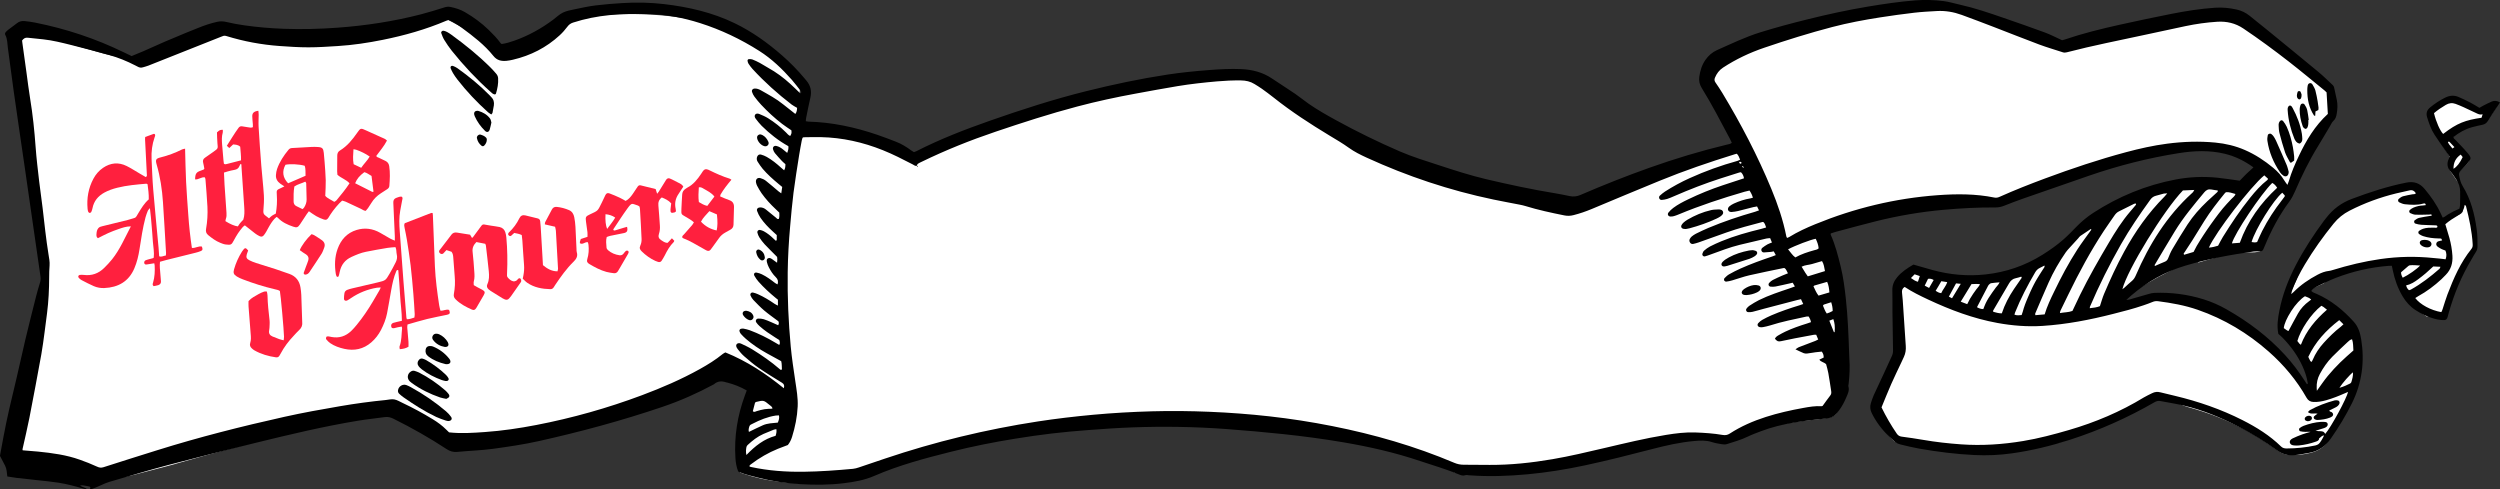 <?xml version="1.0" encoding="UTF-8"?>
<svg id="uuid-cd1c91ea-82be-493b-9c39-615e0aec660c" data-name="Layer 2" xmlns="http://www.w3.org/2000/svg" viewBox="0 0 5352.03 1047.89">
  <rect x="0" y="0" width="5352.03" height="1047.89" fill="#333333" stroke="none"/>
  <defs>
    <style>
      .uuid-1b83cb81-3217-4802-868d-52474f49a584 {
        fill: #fff;
      }

      .uuid-f71e767a-a643-4ee4-b514-bdc752a8a6c3 {
        fill: #ff203e;
      }
    </style>
  </defs>
  <g id="uuid-5818886f-6486-4363-b97c-ef73dae1f74f" data-name="Layer 8 Image">
    <g>
      <path class="uuid-1b83cb81-3217-4802-868d-52474f49a584" d="m3914.69,527.38c-4.43,1.69-8.74,3.33-12.58,4.8-1.53,2.87-.11,4.72.64,6.7,11.77,30.88,21.13,62.54,30.69,94.15.42,1.39.74,2.82.95,4.25,3.92,26.99,12.15,53.03,17.62,79.67,4.24,20.69,6.15,41.63,5.73,62.76-.26,13.21-2.33,26.03-8.22,37.99-1.84,3.74-2.06,7.26-1.4,11.48,1.51,9.75.87,19.48-2.87,28.87-3.51,8.81-7.83,17.15-13.06,25.05-3.78,5.72-8.71,9.05-15.71,10.53-14.62,3.09-29.41,4.68-44.2,6.1-54.95,5.28-108.1,17.5-158.86,39.53-7.3,3.17-14.98,5.45-22.51,8.05-3.25,1.12-6.27.6-9.39-1.06-21.75-11.59-45.15-12.23-68.99-10.34-28.3,2.25-54.71,11.04-80.08,23.13-8.67,4.13-17.54,6.66-26.93,7.99-26.96,3.82-53.92,7.59-80.84,11.67-30.5,4.62-60.95,9.62-91.44,14.31-26.19,4.03-52.39,7.97-78.61,11.76-19.4,2.8-38.81,5.55-58.28,7.83-18.76,2.2-37.62,4.18-56.53,2.98-8.63-.55-17.17-2.69-25.7-4.4-2.01-.4-3.95-1.77-5.65-3.06-20.72-15.65-44.35-24.44-69.52-29.62-15.27-3.14-30.74-5.52-45.82-9.4-17.91-4.6-35.41-10.78-53.25-15.66-25.55-6.98-51.23-13.58-77.42-17.75-14.68-2.34-29.56-3.46-44.31-5.36-6.45-.83-12.98-1.72-19.21-3.5-18.9-5.39-38.2-8.76-57.61-11.35-18.34-2.46-36.77-4.8-55.23-5.69-19.57-.94-39.22-.19-58.84,0-6.53.06-13.07.6-19.59,1.03-15.58,1.02-31.15,2.14-46.73,3.14-2.87.18-5.81.35-8.63-.05-30.54-4.38-61.06-8.89-91.58-13.36-10.05-1.47-20.09-3.11-30.17-4.35-4.3-.53-8.75-.68-13.04-.22-13.35,1.43-26.68,3.11-39.99,4.91-18.34,2.48-36.68,5.03-54.98,7.77-31.94,4.78-63.94,9.22-95.76,14.75-40.39,7.02-80.6,15.1-120.93,22.51-42.55,7.81-84.11,19.29-125.27,32.52-38.34,12.33-77.07,23.44-114.91,37.3-15.03,5.5-30.14,10.57-45.86,13.56-7.83,1.49-15.77,2.69-23.71,3.3-35.55,2.7-71.1,3.47-106.72.81-26.89-2.01-53.34-6.2-79.27-13.49-8.67-2.44-17.17-5.46-25.07-8-.67-1.05-1.01-1.34-1.03-1.65-.99-17-3.18-33.94-1.72-51.04,1.27-14.82,1.98-29.69,3.08-44.53,1.91-25.77,5.77-51.18,14.75-75.59.49-1.33.61-2.79,1.19-5.61-1.02-.66-2.53-1.65-4.05-2.63-9.45-6.11-18.92-12.21-28.35-18.35-4.09-2.66-8.12-3.48-13.29-2.8-35.28,4.58-70.08,11.89-105.12,17.76-2.51.42-5.06.57-7.57.96-7.95,1.24-15.36,3.77-22.37,7.96-20.93,12.52-43.15,22.46-65.98,30.92-9.83,3.65-20.06,6.38-30.29,8.74-16.97,3.92-33.97,7.58-50.71,12.53-22.99,6.79-46.67,10.73-70.12,15.58-12.43,2.57-24.7,5.95-37.15,8.47-14.58,2.96-29.31,5.2-43.91,8.08-16.73,3.3-33.35,7.18-50.1,10.42-24.44,4.74-49.16,5.05-73.82,2.66-13.54-1.31-26.01.35-37.66,7.44-1.24.75-2.54,1.42-3.84,2.04-3.51,1.66-7.01,1.77-10.4-.29-4.03-2.45-8.06-4.91-12.05-7.43-21.82-13.79-44.07-26.8-68.07-36.49-10.07-4.07-20.52-7.22-30.75-10.89-3.22-1.15-6.36-1.39-9.59-.32-18.42,6.15-37.73,7.34-56.79,9.59-27.43,3.24-54.65,7.68-81.47,14.1-55.4,13.25-110.8,26.54-165.9,40.97-52.99,13.88-105.55,29.36-158.37,43.89-23.43,6.45-47.08,12.11-70.54,18.47-13.36,3.62-26.89,5.94-40.64,7.32-17.34,1.74-34.62,4.09-51.98,5.54-19.21,1.6-38.52,2.22-57.73.52-20.09-1.77-39.26-7.08-56.65-17.76-9.9-6.08-19.85-12.07-29.73-18.2-2.77-1.72-5.42-3.67-7.98-5.68-11.78-9.24-13.03-11.05-11.18-25.77,2.85-22.66,6.33-45.25,9.84-67.83,5.4-34.77,11.16-69.47,16.55-104.24,4.94-31.9,9.79-63.82,14.31-95.78,3.5-24.78,6.56-49.63,9.57-74.47,2.14-17.65,4.05-35.32,5.75-53.02.62-6.47.99-13.09.37-19.54-2.12-22.03-4.58-44.02-7.2-66-2.36-19.81-4.98-39.59-7.7-59.35-3.16-23-6.43-45.98-9.85-68.94-6.26-41.97-12.85-83.9-18.94-125.89-4.38-30.15-8.28-60.37-12.2-90.59-1.82-14.02-3.29-28.09-4.72-42.16-.4-3.93-.06-7.93-.06-12.08,5.14-5.35,11.95-6.44,18.7-7.68.71-.13,1.45-.06,2.18-.1,15.31-1.02,30.05.54,44.92,5.36,31.39,10.18,63.2,19.05,94.9,28.25,20.2,5.86,40.39,11.82,61.21,15.23,8.95,1.47,17.91,2.91,26.8,4.68,3.93.78,7.16-.64,10.44-2.12,9.92-4.49,19.75-9.15,29.67-13.64,38.72-17.52,78.24-32.84,119.29-44.2,11.27-3.12,22.62-4.92,34.14-5.96,12.66-1.15,25.36-1.86,38.05-2.57,2.46-.14,5.21.04,7.43.99,16.02,6.87,33.03,8.85,50.08,9.06,38.52.5,77.06.55,115.58-.14,27.96-.5,55.91-2.23,83.83-3.96,11.56-.72,23.07-2.7,34.55-4.43,20.46-3.09,40.76-6.99,60.67-12.69,3.83-1.1,7.78-2.02,11.39-3.64,8.16-3.68,16.77-4.45,25.52-4.84,11.97-.54,23.94-1.4,35.91-1.81,3.54-.12,7.17.59,10.67,1.35,2.45.53,4.86,1.55,7.08,2.75,23.33,12.57,47.21,24.19,69.05,39.33,10.43,7.23,21.66,13.39,30.74,22.95,6.01.91,12.01.59,18.1-1,16.89-4.41,33.59-9.46,49.37-16.89,20.69-9.74,41.13-20.01,61.56-30.29,5.82-2.93,11.34-6.5,16.79-10.11,7.15-4.74,15.25-6.74,23.42-8.34,6.04-1.18,12.23-1.7,18.38-2.24,9.41-.83,18.83-1.75,28.26-2.06,28.33-.93,56.68-2.54,85-2.12,49.82.75,99.37,5.06,147.96,16.97,45.87,11.25,88.81,29.02,128.35,55.27,26.54,17.62,50.41,38.03,72.02,61.24,10.07,10.82,9.58,10.84,7.78,25.12-1.72,13.61-2.45,27.35-3.68,41.69,3.72-.14,2.98-3.47,6.07-4.85,3.27-.68,7.84.03,12.84.86,1.52,6.72-2.01,12.15-3.52,17.86-1.55,5.85-2.31,12.16-8.24,16.15,5.01,5.04,9.8,7.5,15.84,8.37,17.23,2.48,34.45,5.12,51.59,8.2,28.25,5.09,55.7,13.39,83.18,21.54,19.88,5.89,38.84,14.18,57.97,22.03,4.69,1.93,9.42,3.86,14.3,5.16,3.11.83,4.91,2.52,6.75,4.92,6.9,9.01,11.71,10.43,21.38,5.18,16.02-8.69,32.8-15.6,49.86-21.76,36.6-13.23,71.55-30.22,106.96-46.19,23.18-10.45,46.44-20.74,71-27.58,11.87-3.31,23.95-5.9,35.97-8.66,20.2-4.65,39.88-11.02,59.48-17.63,27.59-9.31,55.82-15.86,84.49-20.75,28.26-4.82,56.49-9.84,84.76-14.59,15.39-2.59,30.87-4.63,46.25-7.26,17.88-3.06,35.7-6.49,53.55-9.75,16.79-3.06,33.59-5.98,50.76-5.9,18.54.08,37.09-.53,55.61.04,15.43.48,29.87,4.73,42.36,14.57,9.41,7.42,19.16,14.41,28.92,21.36,30.55,21.71,62.88,40.5,96.08,57.81,11.27,5.88,22.6,11.63,33.89,17.49,4.46,2.31,8.83,4.36,12,8.92,2.07,2.98,6.43,4.53,9.97,6.29,22.09,11.02,44.22,21.96,66.37,32.86,13.36,6.57,26.81,12.95,40.16,19.53,37.92,18.66,77.51,32.7,118.49,42.94,42.58,10.63,85.13,21.37,127.72,31.94,25.02,6.21,50.45,10.32,75.9,14.36,11.11,1.76,22.22,3.47,33.3,5.42,4.41.78,8.58.57,12.9-.58,7.02-1.87,13.71-4.45,20.46-7.17,19.51-7.86,39.09-15.65,59.02-22.36,75.99-25.58,151.95-51.28,228.76-74.33,12.5-3.75,25.26-6.61,37.89-9.93,1.68-.44,3.28-1.2,5.15-1.91.45-4.23-1.8-7.25-3.37-10.37-17.19-34.41-34.49-68.78-51.68-103.2-3.57-7.14-6.79-14.45-10.18-21.67-4.33-9.21-3.67-18.45.55-27.35,4.52-9.55,10.38-18.32,17.5-26.16,1.07-1.18,3.03-2.58,4.33-2.37,4.29.7,7.39-1.72,9.56-4.22,6-6.92,14.09-10.09,22.01-13.57,24.95-10.94,50.55-20.15,76.38-28.77,34.82-11.62,70.43-20.28,106.2-28.26,36.12-8.06,72.28-15.99,108.58-23.12,20.99-4.13,42.28-6.75,63.49-9.74,15.45-2.18,30.96-4.1,46.48-5.71,11.2-1.16,22.45-1.86,33.7-2.34,14.34-.61,28.15,2.38,41.65,7.01,40.17,13.76,80.42,27.29,120.5,41.32,28.09,9.83,55.94,20.33,83.91,30.51,3.75,1.36,7.58,2.51,11.32,3.9,6,2.22,12.15,2.07,18.29,1.1,3.93-.62,7.82-1.61,11.67-2.66,17.13-4.65,34.01-10.25,51.74-12.6,5.33-.71,10.49-2.85,15.65-4.57,29.98-10.04,60.72-17.14,91.74-22.99,28.51-5.38,57.14-10.1,85.68-15.34,11.41-2.09,22.7-4.8,34.05-7.22,1.77-.38,3.55-1.01,5.33-1.06,21.44-.59,42.8-.43,64.13,2.85,16.44,2.53,30.1,9.59,42.55,20.3,22.57,19.44,45.34,38.65,68.42,57.48,25.05,20.43,50.69,40.13,75.77,60.52,9.56,7.77,18.38,16.45,27.32,24.95,4.3,4.09,6.53,9.49,7.81,15.28,2.55,11.48,2.74,23.12,1.42,34.67-.6,5.25-2.71,10.58-5.21,15.3-6.95,13.15-14.36,26.06-21.78,38.96-15.73,27.38-31.66,54.65-47.31,82.07-3.95,6.91-7.03,14.32-10.77,21.36-1.5,2.82-3.38,5.58-5.63,7.82-25.35,25.19-41.65,55.51-51.7,89.52-3.79,12.84-8.18,25.51-12.38,38.23-.97,2.94-3.21,4.89-6.18,5.63-3.16.78-6.39,1.41-9.63,1.68-3.61.31-7.27.24-10.9.16-24.19-.48-47.72,3.62-70.86,10.3-12.88,3.72-25.74,7.53-38.47,11.27-8.71-4.39-8.74-4.45-17.43-1.25-17.05,6.27-33.73,13.36-49.54,22.4-6.29,3.6-13,6.47-19.33,10.01-20.28,11.32-40.55,22.66-60.66,34.28-4.99,2.89-9.46,6.73-13.97,10.39-1.94,1.57-3.73,3.56-4.94,5.72-1.68,3.01-1.67,6.34.68,9.17,2.25,2.71,5.2,3.94,8.72,2.95,2.09-.58,4.12-1.4,6.12-2.24,21.84-9.18,44.52-15.53,67.81-19.62,8.96-1.58,18.02-1.66,27.03.65,18.32,4.7,37.05,7.04,55.76,9.53,14.32,1.91,27.67,6.47,38.8,15.87,17.87,15.1,37.87,27,58.12,38.36,11.61,6.51,21.1,14.63,30,24.47,25.08,27.77,51.44,54.35,80.85,77.67,4.11,3.26,7.07,7.08,9.42,11.71,3.78,7.44,7.91,14.7,12.09,21.92,1.61,2.77,3.44,5.83,7.38,5.44,2.71-.26,4.82-3.99,4.48-8.97-.38-5.4-1.34-10.79-2.39-16.12-.91-4.62-2.49-9.11-3.41-13.72-3.83-19.2-12.05-36.34-23.3-52.29-10.29-14.59-21.48-28.39-34.2-40.89-3.73-3.66-4.96-7.32-4.3-12.52,1.28-10.07,1.86-20.23,2.55-30.37.23-3.34.79-6.43,2.81-9.2,1.28-1.75,2.27-3.71,3.44-5.55,12.35-19.32,22.74-39.55,30.87-61.06,3.81-10.08,9.89-19.35,15.28-28.79,8.82-15.44,18.16-30.57,26.81-46.1,6.77-12.15,14.59-23.36,24.59-33.08,7.55-7.34,14.91-14.88,22.23-22.46,9.5-9.84,20.64-17.12,33.37-22.03,8.47-3.26,16.88-6.67,25.4-9.79,9.91-3.63,19.55-7.75,28.68-13.1,3.09-1.81,6.52-3.38,10-4.09,14.92-3.03,29.91-5.74,44.89-8.48,2.85-.52,5.83-.39,8.65-1.01,9.64-2.1,16.77,1.63,23.1,8.69,13.91,15.51,26.19,32.03,34.34,51.36,1.41,3.34,2.69,6.78,4.56,9.86,3.81,6.28,9.63,7.55,15.84,3.83.93-.56,1.85-1.19,2.63-1.93,5.41-5.15,12.14-7.81,19.05-10.19,2.73-.94,5.54-1.87,8-3.33,4.3-2.56,6.25-6.85,4.03-11.13-2.68-5.18-2.21-10.51-2.78-15.87-.62-5.85,1.04-10.68,5.36-14.66,4.54.67,6.67,3.76,8.22,7.7,4.5,11.51,8.26,23.21,10.61,35.38,4.2,21.76,7.07,43.67,8.61,65.78.38,5.47-.96,9.62-4.78,13.71-14.54,15.55-25.54,33.48-33.55,53.13-7.52,18.47-14.8,37.06-21.46,55.85-4.81,13.57-14.17,21.53-27.47,25.41-6.24,1.82-12.68,2.97-19.3,4.48-13.34-8.87-25.68-18.95-37.4-29.77-2.02-1.86-3.3-4.72-4.43-7.32-7.51-17.31-14.68-34.75-19.3-53.13-.96-3.84-2.67-7.51-4.18-11.2-2.77-6.78-7.86-10.26-15.23-10.13-4.36.08-8.75.08-13.06.61-33.22,4.07-65.82,10.97-97.53,21.76-4.46,1.52-8.8,3.39-13.13,5.27-4.71,2.05-9.07,4.66-12.16,8.91-2.23,3.06-5.25,4.73-8.77,6.08-5.41,2.07-10.73,4.47-15.83,7.21-3.14,1.69-6.13,3.96-8.59,6.54-4.09,4.28-3.08,9.87,2.2,12.7,2.84,1.52,6.04,2.42,9.15,3.34,4.12,1.22,8.54,1.18,12.29,4.02,1.39,1.05,4.07.42,6.7.59,1.13,5.77,5.4,9.06,9.67,12.49,11.61,9.33,23.15,18.75,34.54,28.34,6.94,5.84,13.53,12.11,20.33,18.12,4.53,4.01,7.31,8.81,8.01,14.95,1.03,9.01,2.88,17.94,3.53,26.96,1.67,23.25.42,46.41-3.35,69.42-1.71,10.44-5.3,20.36-9.3,30.1-14.81,36.1-34.69,69.38-56.46,101.67-8.92,13.23-21.34,20.39-36.2,24.17-14.51,3.69-29.28,5.3-44.27,4.63-8.89-.4-16.94-2.86-24.33-8.21-20.9-15.12-42.23-29.62-64.84-42.1-40.53-22.38-83.18-39.59-127.84-51.81-7.04-1.92-13.74-4.44-20.33-7.58-7.85-3.73-15.97-6.99-24.19-9.8-14.9-5.08-29.19-4.01-42.72,4.87-10.62,6.97-21.53,13.51-32.45,20.03-4.03,2.4-8.28,4.59-12.68,6.18-39.98,14.51-78.57,32.25-117.13,50.04-2.31,1.06-4.63,2.11-6.87,3.31-12.32,6.67-25.63,9.43-39.42,11.43-33.04,4.77-66.17,8.97-98.89,15.84-16.35,3.43-32.98,5.17-49.73,5.57-17.55.42-34.8-2.15-51.96-5.11-29.32-5.06-58.5-10.92-87.84-15.83-11.06-1.85-22.39-2.47-33.61-2.72-6.32-.14-11.26-1.87-15.42-6.41-1.72-1.87-3.64-3.55-5.34-5.45-11.4-12.76-21.47-26.48-30.65-40.93-7.78-12.24-9.75-24.67-4.14-38.28,4.01-9.72,7.19-19.78,11.3-29.46,6.1-14.36,12.63-28.53,19.11-42.73,1.19-2.6,2.44-5.59,4.56-7.25,4.07-3.19,5.63-7.54,6.95-12.02,3.29-11.16,5.47-22.44,5.11-34.25-.59-19.58-.2-39.19-.72-58.78-.31-11.56.11-23.25-3.21-34.56.94-7.16,1.38-14.42,2.94-21.44,2.76-12.41,9.37-22.76,19.01-31.06,4.65-4,9.59-7.65,14.48-11.52,14.22,5.99,28.47,10.18,42.97,13.33,19.85,4.32,39.73,8.47,60.23,8.65,6.86.06,13.86.74,20.53,2.28,17.49,4.05,34.6,2.84,51.64-2.09,17.47-5.06,34.25-11.94,50.96-19.05,8.33-3.54,16.8-6.89,25.46-9.46,11.66-3.46,22.24-8.57,31.8-16.14,5.96-4.72,12.55-8.64,18.87-12.9,14.15-9.54,28.43-18.9,42.43-28.66,9.56-6.66,17.99-14.7,25.86-23.31,7.13-7.8,15.21-14.42,23.93-20.49,36.28-25.29,76.43-41.31,119.38-50.96,10.61-2.38,21.16-5.11,31.63-8.08,21.7-6.15,43.89-9.84,66.1-13.39,4.99-.8,10.15-.57,15.24-.59,11.27-.05,22.54.11,33.8.03,5.81-.04,11.64-.19,17.42-.74,6.16-.59,12.13-1.04,18.36.41,7.54,1.75,14.05-.1,19.04-7.09,4.19-5.86,9.74-10.74,14.55-16.17,2.15-2.43,4.4-4.93,5.87-7.78,3.99-7.69,1.09-15.54-6.79-18.95-2.32-1-4.81-1.66-7.27-2.26-7.38-1.8-14.79-3.52-22.2-5.22-3.17-.73-6.42-1.16-9.56-2.01-2.02-.55-4.47-1.11-5.76-2.53-7.97-8.78-18.76-10.59-29.55-12.17-7.17-1.05-14.46-1.34-21.71-1.88-1.8-.14-3.69-.27-5.43.11-10.77,2.37-21.71,1.87-32.58,1.78-16.83-.14-33.14,2.23-49.45,6.59-18.55,4.97-37.44,8.79-56.33,12.29-36.15,6.68-71.48,16.16-105.74,29.45-17.63,6.84-35.68,12.12-53.91,17.04-13.98,3.77-27.79,8.47-41.22,13.87-33.03,13.28-66.67,24.74-100.7,35.14-7.03,2.15-14.1,3.26-21.46,2.98-7.99-.31-16-.75-23.98-.44-9.78.38-19.52,1.61-29.3,2.23-13.78.88-27.57,1.9-41.37,2.2-25.81.57-51.54,2.32-77.19,4.97-20.26,2.09-40.07,6.69-59.59,12.5-26.78,7.97-53.59,15.83-80.35,23.87-5.2,1.56-10.46,3.27-15.26,5.74-11.27,5.8-17.75,14.66-16.33,28.06.38,3.57.06,7.22.06,12.14Zm-2245,49.54q-3.47,10.89-1.2,16.35c2.25-5.28,1.03-10.08,1.2-16.35Zm2092.96-156.49l.6-.16-.34-.71-.26.88Z"/>
      <path class="uuid-1b83cb81-3217-4802-868d-52474f49a584" d="m5344.39,224.91c0,1.83.41,3.13-.06,3.84-5.63,8.44-11.11,17-17.2,25.1-4.77,6.35-11.47,9.37-19.62,10.24-23.08,2.47-41.73,13.8-57.63,30.16-.46.47-.56,1.29-1.05,2.49,1.77,1.91,3.66,4.04,5.66,6.07,6.88,6.98,13.84,13.89,20.67,20.92,2.27,2.34,4.38,4.86,6.35,7.46,7.04,9.26,6.88,11.75-1.37,20.35-5.03,5.24-10.16,10.38-15.3,15.51-3.39,3.38-4.99,6.97-2.71,11.74,1.07,2.25,1.61,4.8,2.06,7.27.14.74-.84,1.67-1.45,2.8-1.16-.78-2.26-1.17-2.8-1.94-4.59-6.53-9.03-13.17-13.62-19.7-3.33-4.76-4.3-9.91-3-15.52.33-1.41.63-2.83,1.01-4.23,1.85-6.64.92-12.29-3.32-18.3-12.37-17.52-22.64-36.35-31.68-55.79-3.35-7.21-5.8-14.84-8.51-22.34-2.38-6.59-.43-12.06,4.74-16.59,10.21-8.94,21.51-16.07,34.33-20.64,5.65-2.02,11.5-2,17.11-.12,5.14,1.72,10.21,3.82,15.03,6.3,11.28,5.83,22.5,11.81,33.53,18.12,5.04,2.88,9.33,3.01,14.07-.39,4.42-3.17,9.14-5.92,13.76-8.8,3.04-1.9,5.96-4.16,11-4.01Z"/>
      <path class="uuid-1b83cb81-3217-4802-868d-52474f49a584" d="m1669.68,576.92c-.17,6.28,1.05,11.07-1.2,16.35q-2.27-5.46,1.2-16.35Z"/>
      <polygon class="uuid-1b83cb81-3217-4802-868d-52474f49a584" points="3762.64 420.43 3762.9 419.55 3763.25 420.26 3762.64 420.43"/>
    </g>
  </g>
  <g id="uuid-89c64323-c756-40bf-a9b1-c0d841bc0294" data-name="Layer 14 Image">
    <g>
      <path d="m4414.47,86.15c.92-.24,3.06-.64,5.1-1.33,38.9-13.25,78.73-23.08,118.79-31.97,36.51-8.1,73.11-15.83,109.8-23.09,31.01-6.14,62.22-11.1,93.83-13.22,15.74-1.05,31.2.48,46.53,3.94,10.1,2.28,19.19,6.67,27.25,13.11,13.34,10.66,26.66,21.33,39.88,32.13,35.99,29.42,72.04,58.78,107.82,88.46,10.6,8.8,20.41,18.56,30.49,27.98,1.25,1.17,2.39,2.86,2.77,4.49,2.15,9.16,4.14,18.37,6.02,27.59,1.98,9.74,1.41,19.53-.24,29.23-.96,5.65-2.32,11.01-7.12,15.33-3.37,3.04-5.24,7.77-7.66,11.82-8.39,14.01-16.54,28.17-25.12,42.07-19.12,30.96-34.97,63.55-49.41,96.89-3.29,7.59-7.14,15.17-12.04,21.8-21.73,29.39-38.69,61.35-52.64,94.99-5.24,12.65-4.32,11.86-17.21,11.76-2.18-.02-4.38,0-6.53.3-49.68,6.96-98.94,15.98-147.05,30.5-42.7,12.89-80.75,34.27-114.58,63.21-3.28,2.81-6.44,5.75-11.13,9.94,3.36-.4,4.92-.37,6.36-.78,13.96-3.99,27.88-8.12,41.86-12.04,3.82-1.07,7.77-2.12,11.69-2.27,35.9-1.39,71.07,3.1,105.39,13.76,17.05,5.3,33.35,12.45,48.87,21.25,46.76,26.51,89.31,58.39,125.73,98.17,15.26,16.67,28.8,34.58,41.03,53.52,1.93,2.99,3.9,5.95,5.76,8.8,2.71-.78,1.73-2.39,1.54-3.6-1.88-11.91-5.81-23.18-10.71-34.16-10.33-23.16-25.1-43.25-42.65-61.4-3.27-3.38-7.01-6.32-9.4-8.46-3.5-17.86-.86-33.62,2.13-49.33,6.57-34.5,19.18-66.84,35.31-97.93,17.44-33.6,38.12-65.13,60.61-95.52,1.51-2.04,3.19-3.96,4.74-5.97,14.33-18.54,32.27-31.92,54.4-40.25,38.12-14.35,76.67-26.9,116.71-34.92,16.59-3.32,29.02,1.21,39.55,13.86,13.3,15.98,25.19,32.82,34.02,51.7,1.37,2.93,2.75,5.85,4.41,9.36,4.55-1.15,7.45-4.58,11.08-6.62,4.11-2.31,8.16-4.75,12.37-6.88,3.86-1.95,7.9-3.56,12.25-5.5.48-2.38,1.33-4.8,1.39-7.25.25-9.79.47-19.59.29-29.38-.17-9.26-2.8-17.89-8.12-25.58-3.93-5.67-7.55-11.62-12.06-16.79-7.58-8.69-9-17.84-4.06-28.14.62-1.28.96-2.7,1.62-4.61-1.82-2.5-3.76-5.06-5.58-7.71-9.06-13.15-18.38-26.12-27.03-39.53-7.33-11.35-11.58-24.11-15.56-36.99-2.76-8.97-.14-15.53,6.7-21.1,9.89-8.06,20.47-15.06,31.91-20.73,9.25-4.58,18.84-5.65,28.46-1.54,8.33,3.56,16.55,7.43,24.59,11.6,6.76,3.5,13.2,7.62,20.34,11.79,2.65-1.53,5.34-3.27,8.19-4.7,6.14-3.09,12.25-6.27,18.58-8.93,5.65-2.38,11.27-1.56,17.29,2.05-2.36,3.55-4.52,6.81-6.67,10.07-6.39,9.68-13.1,19.18-19.03,29.13-2.87,4.81-6.45,7.46-11.74,8.58-7.46,1.58-14.91,3.21-22.26,5.22-14.9,4.09-28.05,11.56-39.79,20.96-.41,3.23,2.02,4.04,3.4,5.53,8.91,9.55,18.3,18.69,26.63,28.72,8.86,10.67,8.39,12.49-.98,23.1-4.57,5.17-9.2,10.29-13.98,15.26-2.74,2.85-3.87,5.86-3.09,9.82,1.55,7.86,3.25,15.59,7.54,22.55,17.52,28.38,25.58,59.8,30.05,92.45,1.68,12.3,2.01,24.57,1.76,36.91-.08,4.06-.73,7.72-3.1,11.27-3.62,5.42-6.62,11.26-9.97,16.86-21.17,35.42-36.88,73.15-48.15,112.78-.5,1.74-1.1,3.47-1.47,5.24-2.68,12.9-5.71,11.79-15.73,11.23-4.66-.26-9.34-1.42-13.88-2.64-14.51-3.88-27.87-10.33-40.43-18.51-11.5-7.49-20.37-17.43-27.37-29.1-10.57-17.62-17.29-36.7-21.38-56.76-.57-2.8-1.18-5.6-1.87-8.88-2.37,0-4.5-.14-6.61.02-39.02,3.03-76.81,11.68-113.27,25.74-13.52,5.21-26.52,11.78-39.61,18.03-3.89,1.86-7.32,4.69-10.88,7.19-.78.55-1.2,1.61-2.1,2.89,3.28,3.31,7.55,4.47,11.41,6.16,31.17,13.71,56.87,34.59,79.51,59.66,9.73,10.77,13.71,23.83,15.92,37.49,7.71,47.54,1.84,93.24-19.63,136.67-13.06,26.41-28.26,51.49-45.16,75.65-11.64,16.63-26.6,27.48-46.71,30.9-10.73,1.83-21.44,4.1-32.25,5.03-13.36,1.15-25.42-2.37-36.71-10.55-26.19-18.98-53.77-35.88-82.51-50.78-37.18-19.27-75.72-35.25-116.6-44.9-16.59-3.92-33.49-6.49-50.25-9.7-4.47-.85-8.33.04-12.4,2.39-57.44,33.12-117.68,59.98-180.82,80.36-40.87,13.19-82.48,23.26-125,29.24-26.3,3.7-52.77,4.86-79.39,3.6-40-1.89-79.61-6.91-118.99-13.82-13.58-2.38-27-5.7-40.39-8.99-3.76-.92-7.71-2.61-10.67-5.05-17.23-14.18-32.07-30.53-43.64-49.69-2.44-4.03-4.64-8.22-6.73-12.44-3.37-6.79-4.09-13.93-1.77-21.16,1.87-5.86,3.77-11.77,6.3-17.36,6.87-15.21,14.12-30.25,21.14-45.38,5.8-12.51,11.46-25.08,17.26-37.59,1.86-4.02,2.82-8.05,2.72-12.58-.56-26.85-.93-53.7-1.23-80.55-.18-15.97.26-31.95-.24-47.9-.34-10.86,3.41-19.75,10.12-27.91,9.64-11.74,22.05-19.79,35.03-27.34,13.77,3.94,27.3,7.96,40.92,11.68,37.21,10.17,75.12,13.59,113.42,9.41,43.57-4.75,84.28-18.57,121.55-41.88,16.03-10.03,31.56-20.85,45.72-33.38,9.5-8.4,18.32-17.58,27.17-26.68,10.94-11.25,22.88-21.23,36.04-29.77,54.24-35.22,113.03-59.44,176.58-71.52,29.37-5.58,59.21-6.89,89.04-3.86,15.86,1.61,31.63,4.19,48.07,6.42,4.38-4.5,9.05-9.52,13.96-14.28,4.89-4.75,10.03-9.26,15.45-14.24-19.09-13.77-38.94-23.71-61.23-29.09-32.81-7.92-65.59-6.61-98.49-1.4-65.09,10.3-128.7,26.52-191,47.9-47.73,16.38-95.38,32.98-143,49.65-13.35,4.67-26.56,9.78-39.72,14.98-6.17,2.44-12.3,3.83-19.02,3.78-37.1-.32-74.14,1.72-111.06,5.03-48.91,4.38-97.24,12.69-144.9,24.55-28.89,7.19-57.58,15.14-86.35,22.8-3.47.92-6.85,2.17-10.03,3.19-.15,1.26-.53,2.1-.28,2.65,9.9,21.95,15.75,45.17,21.46,68.42,5.55,22.59,8.47,45.64,11,68.73,4.23,38.63,5.69,77.43,7.06,116.23.14,3.99.17,7.99.48,11.97,1.43,18.17.39,36.26-1.56,54.33-.19,1.8-.93,3.76-.46,5.37,2.43,8.4-1.16,15.46-4.31,22.81-4.3,10.06-9.25,19.71-15.81,28.48-2.38,3.18-5.01,6.22-7.81,9.04-5.02,5.06-10.93,7.27-18.35,8.04-47.7,4.96-95.43,10.13-140.76,27.32-9.84,3.73-19.77,7.37-29.22,11.96-14.14,6.87-29.24,10.87-44.05,15.72-3.26,1.07-7.22.78-10.71.21-7.16-1.16-14.41-2.35-21.28-4.59-12.48-4.07-25.04-3.41-37.75-2.27-30.87,2.77-60.93,9.65-90.83,17.43-47.44,12.34-94.95,24.36-142.89,34.64-40.52,8.69-81.35,15.29-122.65,19.14-41.71,3.89-83.4,5.28-125.21,2.22-2.9-.21-6.08-1.04-8.66-.18-4.98,1.67-9.06.15-13.46-1.68-27.18-11.34-55.51-19.39-83.37-28.78-53.46-18.02-108.28-30.47-163.86-39.95-42.63-7.27-85.45-12.98-128.45-17.55-40.83-4.34-81.72-7.9-122.68-10.93-67.15-4.96-134.35-5.97-201.59-3.49-30.86,1.13-61.69,3.31-92.49,5.62-26.44,1.98-52.88,4.33-79.21,7.43-26.32,3.1-52.58,6.94-78.75,11.17-45.9,7.42-91.49,16.49-136.6,27.81-56.02,14.06-111.86,28.84-164.99,51.94-20.99,9.12-43.04,12.82-65.39,15.56-30.76,3.77-61.65,3.78-92.54,1.97-30.54-1.78-60.66-6.32-90.32-13.9-13.37-3.42-26.84-6.43-39.66-11.68-.98-.4-1.91-.95-3.07-1.54-3.66-9.12-5.32-18.77-5.94-28.52-2.96-46.31,4.27-91.12,20.35-134.59,1.23-3.33,2.48-6.66,3.87-10.38-13.52-7.75-27.3-13.08-41.72-16.85-.7-.18-1.46-.17-2.14-.41-9.5-3.35-18.43-3.04-26.32,4.03-35.52,19.21-72.29,35.49-110.59,48.47-86.75,29.4-175.03,53.27-264.4,73.18-32.26,7.19-64.97,12-97.74,16.49-25.62,3.51-51.43,4.13-77.09,6.67-8.32.82-15.57-1.45-22.58-6.06-36.43-24-74.38-45.38-113.45-64.83-6.13-3.05-11.99-4.62-18.76-3.67-19.06,2.67-38.24,4.61-57.22,7.73-74.23,12.23-147.35,29.74-220.35,47.64-62.06,15.22-124.04,30.81-185.8,47.15-42.45,11.24-84.51,23.97-126.68,36.25-6.22,1.81-12.18,4.62-18.11,7.3-7.25,3.28-14.52,6.45-21.48,8.85-3.44-1.73.3-3.46-1.05-4.87-.49-.46-.95-1.26-1.49-1.33-6.42-.84-12.65-3.24-20.21-2.7,4.11,4.75,10.56,3.68,15.26,8.8-3.5-.67-5.59-.9-7.58-1.48-17.78-5.15-35.62-10.05-53.95-12.88-7.89-1.22-15.83-2.16-23.76-3.1-7.56-.89-15.15-1.58-22.72-2.42-12.27-1.36-24.53-2.79-36.8-4.17-2.17-.24-4.36-.29-6.51-.61-6.42-.93-12.83-1.96-19.79-3.03-.93-7.93-1.11-15.97-4.76-23.16-3.6-7.1-7.35-14.11-10.98-21.04,2.46-13.28,4.9-26.44,7.33-39.61,7.77-42.1,17.86-83.69,27.86-125.3,6.69-27.85,12.5-55.91,19.15-83.77,7.41-31.04,15.24-61.97,23.06-92.91,2.49-9.84,5.36-19.59,8.36-29.28,1.33-4.29,1.66-8.5,1.03-12.87-3.16-21.9-6.32-43.79-9.48-65.69-3.99-27.64-7.98-55.28-11.96-82.92-3.98-27.64-7.92-55.28-11.93-82.92-4.01-27.64-8.09-55.26-12.11-82.89-4.02-27.63-8.12-55.26-11.95-82.92-4.23-30.53-8.05-61.12-12.34-91.65-1.35-9.61-.83-19.64-5.67-28.61-1.13-2.09-.3-4.34,1.27-6.02,1.72-1.85,3.56-3.64,5.57-5.17,6.06-4.62,12.35-8.96,18.32-13.7,4.9-3.88,10.44-5.11,16.36-4.48,7.57.81,15.15,1.79,22.61,3.29,65.82,13.18,129.07,34.08,189.44,63.48,5.54,2.7,11.1,5.33,16.97,8.14,8.37-3.46,16.78-6.76,25.06-10.39,15.3-6.69,30.46-13.71,45.79-20.33,15.32-6.62,30.76-12.96,46.18-19.34,8.38-3.47,16.85-6.72,25.25-10.15,13.47-5.48,27.19-10.17,41.43-13.23,6.49-1.39,12.73-1.1,19.32.48,12.34,2.95,24.87,5.25,37.44,7.05,28.42,4.08,56.98,6.51,85.71,7.53,38.18,1.36,76.25.41,114.33-2.35,60.64-4.4,120.52-13.56,179.4-28.75,16.85-4.35,33.47-9.64,50.09-14.83,4.33-1.35,8.4-1.71,12.76-.81,10.73,2.21,21.12,5.46,30.62,10.96,18.61,10.76,35.8,23.35,51.28,38.42,9.14,8.9,17.98,17.92,25.39,28.3.39.54,1.17.81,2.38,1.61,9.18-1.31,18.55-4.14,27.72-7.42,29.63-10.59,56.88-25.65,82.07-44.46,6.98-5.21,13.37-11.58,21.05-15.34,7.67-3.75,16.53-5.32,25.02-7.1,14.92-3.12,29.86-6.39,44.96-8.28,19.09-2.39,38.32-3.83,57.54-5.03,29.8-1.87,59.6-1.25,89.27,2.22,52.26,6.12,103.06,17.81,150.72,40.79,37.24,17.96,70.56,41.85,101.57,68.94,17.51,15.3,33.79,31.92,48.69,49.83,1.16,1.4,2.32,2.79,3.5,4.18,9.14,10.73,11.76,22.82,8.52,36.58-3.41,14.47-6.17,29.08-9.14,43.65-.42,2.04-.4,4.17-.63,6.75,2.27.35,3.98.81,5.7.86,50.59,1.32,99.42,11.89,147.13,28.11,13.74,4.67,27.28,9.94,40.82,15.17,11.6,4.48,22.05,11.05,32.02,18.41,1.73,1.28,3.65,2.29,5.8,3.62,1.67-.63,3.41-1.1,4.98-1.9,50.88-25.99,104.03-46.53,157.86-65.4,67.86-23.79,136.25-45.85,206.09-63.25,57.47-14.32,115.37-26.57,173.93-35.48,29.45-4.48,59.1-7.43,88.83-9.69,23.22-1.76,46.42-3.11,69.7-1.99,23.27,1.12,45.17,6.67,64.79,19.86,16.58,11.14,33.49,21.79,49.99,33.04,9.89,6.74,19.09,14.47,28.92,21.29,18.51,12.86,38.13,23.94,57.87,34.79,44.59,24.49,90.23,46.85,136.92,67.05,27.37,11.84,55.88,20.5,84.17,29.76,33.47,10.96,66.97,21.82,101.3,29.91,48.79,11.49,97.78,21.97,147.27,30.08,10.39,1.7,20.71,3.85,31.01,6,8.05,1.68,15.45.98,23.24-2.38,48.68-21,97.94-40.58,147.92-58.32,54.44-19.32,109.68-36,165.87-49.5,3.46-.83,7.13-1.05,10.25-3.92-1.39-2.92-2.67-5.89-4.19-8.74-19.46-36.5-38.42-73.3-60.2-108.51-4.68-7.56-6.37-15.27-5.22-23.83,1.76-13.12,5.56-25.54,13.24-36.48,6.37-9.08,14.57-16.31,24.71-20.81,30.5-13.54,60.55-28.11,92.58-38.06,33.3-10.35,66.97-19.31,100.79-27.72,43.01-10.69,86.28-20.19,130.01-27.43,33.69-5.58,67.48-10.65,101.55-13.29,19.98-1.55,40.03-.89,59.88,1.53,11.46,1.4,22.66,4.91,33.99,7.42,32.33,7.17,63.6,17.84,94.83,28.63,29.5,10.2,59.01,20.4,88.29,31.22,12.2,4.51,23.8,10.65,36.69,16.51ZM1962.8,354.97c-3.66.92-6.18-1.64-8.98-3.09-20.97-10.84-41.96-21.6-63.91-30.4-42.55-17.05-86.61-26.93-132.53-27.91-12.34-.26-24.7.12-37.04.27-.62,0-1.24.64-2.33,1.24-.48,1.7-1.22,3.73-1.61,5.82-1.92,10.34-3.95,20.67-5.57,31.06-4.18,26.88-8.64,53.72-12.08,80.7-3.03,23.74-5,47.62-7.16,71.46-2.98,32.9-4.8,65.86-5.26,98.9-.74,53.03,1.59,105.96,6.48,158.74,2.31,24.9,6.21,49.66,9.82,74.42,2.61,17.94,5.92,35.77,5.07,54.02-1.03,22.24-5.45,43.87-12.05,65.09-1.95,6.27-4.79,12.13-9.01,17.39-7.04,2.67-14.2,5.24-21.24,8.1-20.65,8.38-39.77,19.47-57.49,32.94-1.62,1.23-3.98,2.2-3.19,5.15.99.28,2.01.62,3.05.85,37.13,8.03,74.76,10.69,112.66,10.2,35.27-.46,70.43-3.02,105.54-6.26,4.28-.39,8.56-1.63,12.66-2.99,18.6-6.18,37.13-12.59,55.71-18.85,106.93-36.04,216.2-62.51,327.73-79.62,39.14-6,78.46-10.63,117.91-14.26,42-3.87,84.08-6.26,126.22-7.42,41.06-1.14,82.12-.68,123.18,1.03,42.87,1.78,85.62,4.95,128.24,9.73,45.13,5.06,89.98,12.04,134.55,20.89,89.65,17.82,177.07,42.97,261.3,78.66,6.5,2.76,13.06,4.07,20.08,4.07,18.54.02,37.07.27,55.61.36,45.2.22,89.92-4.65,134.42-12.24,37.26-6.36,73.96-15.19,110.74-23.77,43.84-10.23,87.59-20.96,132.07-28.18,20.81-3.38,41.74-6.04,62.91-5.27,19.61.72,39.21,1.99,58.58,5.32,5.68.98,10.33.26,15.35-3,23.89-15.51,49.8-26.73,76.92-35.46,26.35-8.48,53.23-14.45,80.41-19.37,12.89-2.33,25.76-4.54,38.95-3.67.99.07,2.04-.62,2.43-.75,5.7-7.81,10.88-15.24,16.44-22.38,2.31-2.96,2.35-5.97,1.85-9.22-1.98-12.9-3.84-25.83-6.15-38.68-1.21-6.73-3.28-13.31-4.68-18.85-4.61-4.72-11.08-4.52-14.49-9.85,3.39-1.63,6.24-3,9.25-4.45.17-4.81-1.01-8.74-4.08-12.74-4.35.44-8.66.75-12.93,1.34-6.12.83-12.18,2.03-18.31,2.73-2.41.28-5.15.2-7.36-.69-5.64-2.27-11.06-5.08-17.74-8.24,3.07-2,4.92-3.69,7.11-4.55,11.83-4.63,23.75-9.02,35.61-13.56,1.92-.73,3.7-1.82,5.99-2.96-1.6-3.81-2.95-7.03-4.25-10.12-2.18,0-3.65-.22-5.04.03-13.58,2.48-27.15,4.95-40.7,7.59-9.98,1.95-19.88,4.3-29.87,6.16-6.19,1.15-7.92.21-12.84-5.21,1.46-3.52,4.45-5.62,7.58-7.43,4.71-2.72,9.48-5.37,14.4-7.71,15.12-7.18,30.91-12.63,46.88-17.58,2.73-.85,5.42-1.85,8.41-2.88-.9-4.7-2.69-8.48-4.85-12-1.98,0-3.46-.26-4.82.04-26.25,5.72-52.64,10.86-78.28,19.11-4.82,1.55-9.84,2.54-14.83,3.52-2.09.41-4.36.4-6.48.09-4.83-.7-6.75-5.24-3.53-8.73,2.42-2.63,5.25-5.12,8.35-6.85,6.33-3.54,12.83-6.83,19.49-9.69,19.7-8.47,39.98-15.39,60.5-21.61,2.37-.72,4.68-1.62,7.82-2.71-1.73-3.7-3.17-6.8-4.81-10.31-3.09.69-5.55,1.15-7.96,1.78-23.89,6.22-47.79,12.45-71.66,18.73-8.08,2.13-16.07,4.6-24.18,6.55-3.1.75-6.48.86-9.67.59-3.6-.31-5.35-4.57-3.15-7.47,1.73-2.28,3.74-4.58,6.11-6.1,6.71-4.29,13.46-8.63,20.59-12.14,21.22-10.47,43.73-17.71,66.08-25.29,3.38-1.15,6.71-2.45,10.76-3.93-1.78-3.07-3.16-5.44-4.67-8.03-3.01.7-5.44,1.29-7.88,1.84-9.57,2.14-19.1,4.43-28.72,6.29-3.5.68-7.25.68-10.82.31-4.15-.43-5.71-5.11-2.77-8.2,2.22-2.33,4.76-4.6,7.6-6.06,6.76-3.48,13.76-6.53,20.71-9.62,3.61-1.61,7.34-2.95,11.67-4.68-2.29-4.21-3.57-8.34-6.88-11.03-1.07-.11-1.82-.36-2.49-.22-24.52,5.13-49.11,9.95-73.52,15.59-12.35,2.86-24.33,7.3-36.53,10.85-4.15,1.21-8.42,2.16-12.7,2.64-1.4.16-3.66-1.2-4.33-2.48-.65-1.24-.36-3.89.59-4.86,3.01-3.07,6.21-6.21,9.91-8.31,7.89-4.46,16-8.6,24.27-12.3,22.22-9.96,45.13-18.17,68.2-25.93,2.35-.79,4.62-1.79,7.49-2.91-1.63-2.96-2.95-5.37-4.4-8-2.13.44-3.86.95-5.61,1.12-5.04.48-10.09.94-15.15,1.16-2.27.1-4.38-.95-5.33-3.14-1.14-2.62-.32-5.2,1.82-6.85,3.42-2.64,7.02-5.1,10.77-7.23,2.77-1.57,5.92-2.49,9.65-4.01-1.36-3.32-2.53-6.19-3.83-9.35-3.03.29-5.56.24-7.96.8-19.1,4.43-38.21,8.84-57.24,13.52-21.56,5.3-42.2,13.43-63.03,20.94-3.75,1.35-7.5,2.79-11.36,3.73-3.68.89-6.48-2.15-5.37-5.88.69-2.32,1.87-4.9,3.65-6.42,3.84-3.28,7.93-6.46,12.4-8.77,8.05-4.16,16.35-7.9,24.73-11.36,27.6-11.39,56.29-19.32,85.24-26.42,3.38-.83,6.7-1.95,10.38-3.03-1.73-4.78-2.85-8.91-5.8-11.49-1.14-.18-1.53-.36-1.85-.28-25.98,6.87-52.02,13.51-77.36,22.55-19.84,7.07-39.65,14.21-59.51,21.22-3.75,1.32-7.62,2.37-11.51,3.23-2.64.59-5.1-.29-6.73-2.58-1.84-2.57-2.18-5.44-.59-8.2,1.07-1.85,2.34-3.76,3.98-5.07,2.82-2.26,5.82-4.41,9.04-6,8.79-4.32,17.62-8.62,26.66-12.4,32.53-13.61,65.89-24.87,99.81-34.52,2.69-.77,5.29-1.87,8.55-3.04-1.58-3.21-2.79-5.68-4.14-8.41-2.96.53-5.45.82-7.87,1.43-10.91,2.76-21.77,5.74-32.72,8.36-4.56,1.09-9.28,1.74-13.96,2.09-2.93.22-5.83-.76-7.33-3.75-1.24-2.47-.24-6.1,2.96-8.63,2.82-2.23,5.95-4.19,9.22-5.68,11.28-5.13,22.96-9.05,35.24-11.05,1.68-.27,3.3-.86,5.53-1.45-1.61-5.86-3.99-10.56-7.24-15.36-3.76.89-7.27,1.57-10.69,2.57-47.8,13.92-95.05,29.4-141.04,48.57-3.35,1.4-6.76,2.71-10.25,3.66-2.4.65-5.02.99-7.49.82-4.76-.33-6.95-4.91-3.92-8.65,2.94-3.61,6.4-6.95,10.12-9.75,9.91-7.44,20.92-13.08,32.05-18.46,23.9-11.57,48.47-21.48,73.63-29.93,15.08-5.06,30.23-9.94,45.77-15.03-.82-5.1-2.78-9.48-6.49-13.03-1.46.24-2.55.28-3.56.6-13.16,4.14-26.31,8.29-39.44,12.51-33.91,10.91-67.08,23.78-99.73,38.01-4.99,2.17-10,4.39-15.17,6.05-3.75,1.2-7.75,1.79-11.69,2.12-2.13.18-4.29-.9-5.26-3.19-.96-2.26-.38-4.52,1.28-5.99,3.51-3.13,7.09-6.26,11.04-8.79,16.84-10.8,34.37-20.33,52.61-28.58,33.15-15,67.27-27.33,102.35-37.01,1.9-.53,3.64-1.65,5.74-2.62-2.2-4.86-3.26-9.46-7.14-12.71-1.68.45-3.07.77-4.43,1.19-54.11,16.8-107.71,35.06-160.16,56.51-48.73,19.92-97.27,40.3-145.84,60.6-12.76,5.33-25.75,9.79-39.17,13.19-6.55,1.66-12.88,1.88-19.38.58-28.14-5.62-56.16-11.69-83.62-20.12-3.81-1.17-7.73-2.04-11.64-2.81-18.88-3.72-37.82-7.12-56.66-11.06-93.87-19.62-184.26-49.76-271.4-89.69-13.23-6.06-26.3-12.53-38.1-21.03-13.29-9.58-27.42-17.77-41.4-26.21-41.38-25-81.87-51.29-119.76-81.42-8.24-6.55-16.73-12.8-25.29-18.94-5-3.59-10.35-6.7-15.58-9.98-8.88-5.58-18.61-7.62-29.06-7.74-17.1-.19-34.12.53-51.16,2.05-28.24,2.5-56.42,5.55-84.37,10.16-30.09,4.97-60.08,10.59-90.08,16.08-41.8,7.65-83.33,16.63-124.41,27.48-59.35,15.68-117.72,34.56-175.85,54.23-53.73,18.18-106.25,39.22-157.26,64.01-2.94,1.43-6.01,2.7-8.65,4.56-1.21.85-1.51,2.98-2.23,4.53l.21-.24Zm-249.42-154.82c2.68-2.05,2.16-3.75.98-5.25-6.28-7.98-12.31-16.19-19.02-23.8-20.72-23.5-43.16-45.1-69.81-62.03-39.75-25.25-81.93-45.35-126.81-59.62-36.52-11.61-73.85-18.75-112.33-19.4-27.27-.46-54.47-.4-81.67,2.34-26.51,2.67-52.41,7.72-77.75,15.89-5.02,1.62-8.78,4.19-12.05,8.55-4.98,6.64-10.54,13-16.64,18.62-28.67,26.4-62.32,43.52-100.22,52.38-4.59,1.07-9.27,2-13.95,2.41-10.9.95-20.16-.88-27.89-10.55-18.97-23.71-43.03-42.09-67.34-59.96-8.99-6.61-18.5-12.67-28.6-16.99-1.86.62-3.28.99-4.61,1.56-43.94,18.68-89.61,31.61-136.35,41.02-31.73,6.39-63.68,11.21-95.99,13.24-21.02,1.32-42.08,2.77-63.13,2.77-20.68,0-41.38-1.37-62.03-2.86-38.52-2.79-76.31-9.85-113.24-21.22-3-.92-5.57-1.1-8.37.19-1.98.91-4.06,1.56-6.09,2.37-50.93,20.23-101.85,40.49-152.8,60.67-3.69,1.46-7.6,2.38-11.41,3.56-4.03,1.25-7.85.88-11.51-1.33-1.55-.94-3.23-1.65-4.84-2.48-18.12-9.34-36.94-17.05-56.57-22.5-26.92-7.47-53.94-14.64-81.05-21.38-19.72-4.9-39.46-9.91-59.75-12.12-11.18-1.22-22.37-2.32-33.56-3.5-5.34-.56-8.85,2.15-11.72,6.06.25,2.08.45,3.88.7,5.68,2.93,21.19,5.87,42.38,8.81,63.57,2.54,18.32,4.7,36.7,7.71,54.95,5.67,34.39,9.24,68.97,11.76,103.72,1.78,24.58,4.8,49.08,7.62,73.58,2.2,19.09,5.19,38.09,7.39,57.18,3.82,33.14,7.29,66.33,12.61,99.28,1.27,7.86,2.89,15.93,2.27,23.74-.66,8.34-.87,16.63-.88,24.94-.03,25.78-1.29,51.48-4.55,77.06-1.74,13.67-3.41,27.35-5.3,41-2.19,15.81-4.11,31.67-6.97,47.36-8.25,45.3-16.66,90.57-25.5,135.76-4.38,22.4-9.83,44.6-14.73,66.9-.19.87.29,1.88.41,2.53,11.23.92,22.08,1.62,32.89,2.73,30.38,3.1,60.63,7.08,89.56,17.47,12.28,4.41,24.52,9.08,36.32,14.6,5,2.34,8.88,3.08,14.24,1.35,38.35-12.37,76.8-24.41,115.26-36.45,89.46-28.01,180.25-50.92,271.72-71.33,39.72-8.86,79.75-16.03,119.84-22.89,32.23-5.52,64.62-9.94,97.18-13.12,6.13-.6,12.49-2.38,18.33-1.34,6.23,1.11,12.03,4.81,17.93,7.58,22.04,10.37,43.4,22,64.2,34.67,10.58,6.44,20.53,13.72,29.31,22.52,2.03,2.03,4.1,4.01,5.92,5.79,25.94,2.87,51.37,1.1,76.71-.69,36.99-2.61,73.67-8.04,110.07-15.07,77.18-14.91,152.58-36.18,226.18-63.75,42.56-15.94,84.23-33.88,123.98-56.02,17.15-9.56,33.83-19.86,49.07-32.34,1.89-1.55,4.26-2.52,5.57-3.28,46.34,18.81,86.75,45.56,125.1,76.73,1.65-5.63.72-8.92-3.81-11.72-16.68-10.29-33.46-20.47-49.59-31.57-11.03-7.59-21.3-16.37-31.44-25.16-5.17-4.48-9.59-9.91-13.86-15.3-3.78-4.77-4.21-8.71-1.99-10.85,3.19-3.09,6.96-1.98,10.19-.45,7.85,3.73,15.81,7.4,23.18,11.96,20.4,12.63,40.17,26.18,58.31,41.96,1.23,1.07,2.48,2.82,4.92.84-.52-5.76.14-11.91-1.53-17.67-10.53-5.77-20.72-11.29-30.85-16.92-15.91-8.85-30.98-18.97-44.77-30.88-3.83-3.31-7.41-6.96-10.81-10.72-1.39-1.53-2.21-3.69-2.89-5.7-.68-2.03.94-4.63,3-5.06,1.76-.36,3.67-.8,5.36-.46,4.6.94,9.27,1.88,13.65,3.52,19.09,7.15,37.32,16.13,54.79,26.62,2.71,1.63,5.46,3.19,8.37,4.89,2.3-3.84,1.09-6.9.12-10.52-2.72-1.71-5.78-3.62-8.83-5.55-11.66-7.4-23.18-15.03-33.47-24.29-2.67-2.4-5.18-5.13-7.14-8.12-2.2-3.36.11-7.81,4.22-7.96,3.9-.15,8.01.17,11.73,1.29,5.54,1.65,10.85,4.11,16.2,6.36,4.96,2.09,9.84,4.35,14.84,6.58,2.34-3.58,1.25-6.57.48-8.45-10.71-8.07-20.9-15.09-30.29-23.04-8.29-7.02-15.82-14.94-23.39-22.75-2.46-2.54-4.34-5.82-5.84-9.06-1.82-3.92,1.21-7.57,5.46-6.64,3.51.77,6.98,2.02,10.27,3.49,12.66,5.62,24.4,12.85,35.79,20.69,1.97,1.36,4.26,2.26,6.99,3.67v-12.56c-1.71-1.38-3.13-2.5-4.52-3.64-13.19-10.87-25.79-22.39-37.14-35.18-3.34-3.76-6.21-8.04-8.69-12.42-2.26-4.01.28-7.6,4.78-6.81,3.86.68,7.75,1.95,11.28,3.66,10.19,4.92,19.24,11.64,28.13,18.57,1.56,1.22,3.49,1.96,5.42,3.02,1.92-6.49.68-11.14-3.8-15.46-6.31-6.08-11-13.5-14.99-21.28-1.64-3.2-2.98-6.63-3.82-10.11-.75-3.07-1.53-6.81,1.91-8.87,3.23-1.93,6.34-.12,9.09,1.73,3.23,2.18,6.33,4.56,10.51,7.6.27-3.19.6-5.17.57-7.15-.02-2.14-.37-4.27-.46-5.26-9.47-9.56-18.32-18.15-26.74-27.14-4.2-4.48-7.87-9.52-11.26-14.65-1.95-2.95-3.21-6.5-4.15-9.95-.99-3.6,1.88-6.68,5.51-6.02,2.8.51,5.64,1.44,8.14,2.79,7.7,4.19,14.48,9.66,20.74,15.79,1.7,1.67,3.5,3.22,5.31,4.87.87-1.14,1.62-1.67,1.64-2.22.11-3.24.06-6.48.06-10.26-2.72-2.49-5.65-5.17-8.59-7.85-9.7-8.82-18.76-18.27-26.18-29.09-3.03-4.42-5.4-9.44-7.26-14.49-1.62-4.4,1.46-7.66,6.28-7.8,4.6-.13,8.67,1.52,12.13,4.2,7.45,5.78,14.62,11.9,21.95,17.83,1.57,1.27,2.57,3.7,6.01,2.74,1.54-4.11,1.47-8.69,1.06-13.68-2.49-2.37-5.09-4.89-7.72-7.35-11.17-10.46-21.46-21.7-30.31-34.18-3.55-5.01-6.49-10.47-9.43-15.87-1.19-2.19-1.97-4.72-2.41-7.18-1.15-6.62,3.03-10.94,9.45-9.21,4.1,1.1,8.29,3.04,11.61,5.65,9.41,7.39,18.38,15.33,27.56,23.01,1.49,1.24,3.15,2.27,5.5,3.94.78-5.32,1.39-9.53,2-13.71-3.05-2.51-5.57-4.55-8.06-6.63-12-10.02-23.71-20.38-33.85-32.31-3.97-4.67-7.27-9.93-10.65-15.07-1.85-2.81-2.35-6.07-1.51-9.42,1.13-4.48,4.44-6.97,8.94-5.78,4.15,1.1,8.25,2.81,12,4.91,11.15,6.24,21.01,14.27,30.44,22.84,2.09,1.89,4.27,3.68,6.77,5.82,2.75-4.44,2.74-8.71,2.77-13.17-2.53-2.27-5.12-4.28-7.32-6.64-5.19-5.56-10.35-11.17-15.19-17.02-1.79-2.17-3.03-4.98-3.88-7.69-1.57-5.04,2.07-8.79,7.14-7.59,5.42,1.28,10.04,4.12,14.29,7.63,2.73,2.25,5.47,4.5,8.79,7.22,1.99-5.25,3.22-9.64,2.5-14.35-21.39-11.85-40.06-26.76-57.17-43.63-4.62-4.56-8.57-9.83-12.58-14.97-2.05-2.63-3.54-6.07-1.26-9.04,2.3-3,6.17-2.37,9.12-1.14,6.34,2.65,12.77,5.35,18.55,8.99,13.86,8.72,26.72,18.8,38.33,30.42,2.75,2.75,5.12,6.06,9.01,7.5,3.04-5.81,3.08-5.8,2.48-12.1-6.72-4.64-13.47-8.91-19.78-13.74-16.18-12.4-31.09-26.24-45.04-41.08-5.21-5.54-9.99-11.53-14.56-17.61-2.13-2.84-3.68-6.26-4.83-9.65-1.36-3.97,1.33-7.21,5.5-7.39,4.92-.22,9.35,1.53,13.46,3.85,16.42,9.3,33.11,18.19,47.84,30.2,8.39,6.85,17,13.44,25.83,20.39,3.34-4.29,3.53-8.81,3.74-13.11-4.24-2.52-8.22-4.38-11.62-7-29.99-23.1-58.11-48.26-83.74-76.14-3.18-3.46-5.95-7.33-8.57-11.23-1.16-1.72-1.75-3.95-2.1-6.03-.32-1.97.88-3.74,2.9-3.86,2.48-.15,5.21-.18,7.45.7,5.39,2.12,10.67,4.58,15.77,7.33,6.07,3.27,11.8,7.16,17.84,10.49,17.29,9.52,32.99,21.2,47.54,34.44,7.23,6.58,14.15,13.48,21.56,20.57Zm3267.41-2.36c-1.69-1.61-2.92-2.94-4.31-4.07-25.38-20.58-50.47-41.54-76.24-61.61-31.8-24.76-64.25-48.66-97.73-71.15-17.09-11.48-35.8-15.66-55.87-14.41-22.86,1.42-45.52,4.67-67.94,9.37-28.42,5.95-56.81,12.08-85.18,18.27-56.38,12.29-113.07,23.2-168.94,37.78-2.95.77-5.6.92-8.48-.03-16.88-5.57-34.01-10.47-50.65-16.68-32.64-12.18-64.98-25.16-97.51-37.65-22.69-8.72-45.42-17.37-68.25-25.71-17.22-6.29-35.09-9.34-53.48-8.26-15.95.93-31.93,1.69-47.78,3.54-24.52,2.86-48.99,6.24-73.38,10.04-34.44,5.36-68.7,11.78-102.45,20.6-49.18,12.85-97.67,28.02-145.78,44.4-31.08,10.58-60.5,24.5-88.03,42.48-8.32,5.44-13.69,12.71-17.39,21.65-1.54,3.73-1.23,6.79,1.08,10.15,5.14,7.47,10.2,15.02,14.88,22.78,39.79,65.95,75.37,134.07,104.84,205.28,13.61,32.88,25.14,66.47,32.01,101.5.2,1.01.9,1.91,1.6,3.33,1.71-.75,3.39-1.26,4.84-2.15,17.69-10.88,36.51-19.5,55.66-27.34,83.97-34.36,171.17-55.4,261.71-62.03,40.66-2.98,81.32-3.14,121.55,5.05,4.21.86,7.7.04,11.47-1.66,31.81-14.26,64.24-27,96.9-39.15,57.18-21.27,114.99-40.63,173.94-56.41,28.77-7.7,57.84-14.21,87.4-18.08,34.33-4.5,68.83-5.68,103.32-2.39,21.77,2.08,43.02,7.1,63.14,15.85,22.12,9.62,42.14,22.7,60.68,38.1,9.3,7.73,17.4,16.41,23.64,26.82,1.81,3.02,4.03,5.8,6.85,9.81,1.37-3.5,2.42-5.66,3.07-7.93,5.38-18.91,13.28-36.83,21.68-54.53,15.63-32.93,34.08-63.97,61.83-89.48-.9-15.25-1.81-30.78-2.71-46.08Zm-5.39,734.48c-5.08-.16-7.15,4.26-10.6,6.15-.01,4.68-3.55,5.79-7.05,7.04-11.68,4.18-23.71,6.86-36.04,8.14-3.59.37-7.28.32-10.87-.05-3.65-.38-7.26-1.49-8.62-5.55-1.07-3.19.78-6.94,5.77-9.4,6.8-3.36,13.92-6.15,21.05-8.77,5.65-2.07,11.53-3.51,17.3-5.23-3.82-.63-7.41-.02-11-.06-3.58-.04-7.22-.44-10.71-1.24-3.03-.7-3.86-5.05-1.32-6.97,2.56-1.93,5.43-3.69,8.43-4.79,11.97-4.4,24.26-7.6,37.05-8.42,2.88-.18,5.81-.06,8.68.22,2.6.25,5.07,1.1,5.67,4.14.56,2.84-.95,5.06-2.95,6.62-1.65,1.29-3.81,2.02-5.84,2.69-5.77,1.9-11.6,3.64-17.4,5.44,3.72.82,7.32.68,10.9.87,2.12.12,4.47.31,6.25,1.3,1.61.89,2.59,2.91,3.88,4.46,12.47-14.35,46.59-77.13,48.65-89.84-2.21.95-4.13,1.75-6.04,2.6-13.29,5.88-26.75,11.29-40.76,15.22-8.8,2.47-17.7,4.02-26.87,3.69-6.61-.24-11.43-2.72-14.94-8.91-21.28-37.63-48.66-70.31-81.1-98.91-44.93-39.61-95.32-69.85-151.99-89.53-27.59-9.58-56.15-14.64-85-18.37-4.04-.52-7.82-.03-11.68,1.61-6.34,2.69-12.88,4.93-19.39,7.18-21.29,7.36-43.12,12.83-64.93,18.4-49.71,12.69-99.89,22.41-151.2,25.69-32.47,2.07-64.66-.47-96.55-6.3-51.79-9.46-100.67-27.82-148.15-50.06-17.39-8.14-34.67-16.55-50.5-27.11-5.05,3.14-6.24,7.33-5.61,12.45.66,5.4,1.17,10.82,1.54,16.25,2.17,32.58,4.17,65.17,6.49,97.74.58,8.2-.53,15.87-3.98,23.27-1.84,3.94-3.64,7.91-5.49,11.85-7.24,15.43-14.8,30.73-21.67,46.33-7.29,16.57-13.94,33.42-20.8,49.97,9.68,19.93,20.44,38.38,32.53,56.09,2.62,3.84,5.78,5.94,10.59,6.57,15.48,2.04,30.93,4.3,46.31,6.96,26.88,4.65,53.96,7.63,81.13,9.57,44.42,3.17,88.57.17,132.48-7.1,33.39-5.52,65.98-14.2,98.41-23.66,56.42-16.45,110.08-39.12,160.29-69.78,5.56-3.39,11.62-5.95,17.42-8.95,5.75-2.97,11.65-3.51,17.96-1.88,10.19,2.63,20.45,4.98,30.68,7.42,50.34,12.01,99,28.73,145.19,52.18,29.91,15.18,58.23,32.8,82.38,56.38,3.48,3.4,7.37,4.19,11.86,4.19,20.78-.05,41.34-2.2,61.66-6.48,2.4-.51,4.84-1.61,6.84-3.03,2.89-2.07,8.92-12,11.66-18.29Zm260.21-377.22c2.44-7.02,2.09-12.65-.36-18.71-2.46-.91-5.24-1.72-7.81-2.97-2.92-1.42-5.83-3-8.42-4.94-2.36-1.76-4.2-4.2-3.26-7.48.77-2.68,2.83-4.1,5.49-4.72,2.06-.47,4.11-.95,6.97-1.61-.95-1.75-1.32-3.5-2.2-3.8-1.63-.57-3.55-.33-5.35-.36-11.31-.22-22.49-1.48-33.28-5-3.03-.99-5.93-2.64-8.56-4.46-2.09-1.44-2.14-5.29-.07-6.74,2.61-1.84,5.51-3.47,8.52-4.49,7.68-2.61,15.73-2.45,23.74-2.47,2.37,0,5.03,1.23,7-1.09.7-3.44-1.75-3.72-3.89-3.82-10.16-.44-20.33-.54-30.47-1.19-4.29-.27-8.59-1.31-12.73-2.55-2.93-.88-3.73-5.4-1.28-7.21,2.87-2.11,6.06-4.29,9.44-5.09,7.74-1.83,15.68-2.83,23.53-4.19,1.27-.22,3.01.38,3.39-1.71-.98-2.48-2.93-1.19-4.54-1.16-10.16.15-20.32.65-30.46.3-3.79-.13-7.65-1.91-11.24-3.47-2.34-1.02-2.79-4.94-.81-6.59,2.46-2.05,5.17-4.03,8.11-5.22,6.41-2.6,13.1-4.29,20.1-4.48,2.02-.05,4.03-.47,6.05-.72-.56-4.49-3.22-3.94-5.74-3.23-12.88,3.64-25.96,2.58-38.96,1.34-4.18-.4-8.35-2.3-12.23-4.13-2.85-1.34-3.34-5.42-.94-7.41,2.72-2.26,5.81-4.58,9.12-5.54,6.59-1.9,13.45-2.86,20.2-4.23,2.35-.48,5.11.52,7.27-2.24-3.09-4.98-7.25-7.54-13.32-6.19-9.57,2.13-19.16,4.16-28.68,6.48-34.71,8.47-68,20.68-99.86,36.96-13.54,6.92-24.76,16.03-34.32,27.83-22.45,27.69-43.12,56.61-61.4,87.19-10.81,18.08-20.44,36.8-27.66,56.65-.65,1.77-.83,3.72-1.54,7.03,2.55-2.26,3.96-3.38,5.22-4.66,14.97-15.1,32.3-26.94,51.04-36.83,7.77-4.1,15.8-7.29,24.64-8.24,2.5-.27,4.98-.98,7.39-1.72,33.71-10.37,67.85-18.67,102.85-23.67,38.01-5.43,76-6.14,114.13-2.11,3.97.42,7.97.67,11.94,1.08,4.28.45,8.54,1,13.24,1.56Zm-.64-75.03c3.09,10.27,6.06,19.59,8.67,29.01,3.5,12.6,5.73,25.44,6.56,38.52.98,15.62-3.05,29.42-14.2,40.79-3.05,3.11-6,6.32-9.19,9.27-15.23,14.12-31.73,26.5-49.98,36.51-2.12,1.16-4.11,2.58-6.2,3.91,10.69,14.08,33.29,26.2,56.12,30.24.83-2.21,1.77-4.49,2.54-6.83,3.4-10.32,6.35-20.81,10.21-30.96,13.16-34.66,27.97-68.51,51.47-97.75,2.53-3.15,2.78-6.42,2.57-10.15-1.56-27.65-7.48-54.53-14.27-81.25-.25-.98-1.51-1.71-2.52-2.8-.44,1.07-.65,1.4-.7,1.74q-2.07,13.98-13.86,20.97c-9.37,5.52-18.58,11.24-27.22,18.76Zm-798.24,185.59c5.34-11.26,10.64-22.75,16.2-34.11,18.84-38.46,40.21-75.53,61.97-112.38,13.65-23.12,27.97-45.84,45.53-66.31,3.78-4.41,7.58-8.8,11.28-13.27.79-.96,2.14-2.05.37-4-1.1.27-2.54.37-3.74.97-10.73,5.3-21.39,10.75-32.14,16.02-4.08,2-6.97,5.06-9.48,8.71-7.59,11.07-15.47,21.94-22.84,33.16-28.53,43.42-53.12,89.05-75.8,135.73-5.7,11.74-11.47,23.45-17.14,35.2-.54,1.12-.54,2.49-1.01,4.87,9.43-1.8,18.17-1.33,26.8-4.6Zm202.98-251.6c-3.7.2-5.76,0-7.65.48-5.62,1.41-11.15,3.22-16.77,4.62-5.2,1.3-8.87,4.22-12.01,8.58-22.24,30.9-43.83,62.19-62.65,95.35-24.54,43.22-46.78,87.54-66.28,133.23-.37.86-.32,1.9-.56,3.53,7.91-.92,15.36-1.62,21.76-4.42,3.1-9.26,5.42-18.04,8.93-26.32,13.02-30.69,26.96-60.96,42.95-90.25,23.56-43.17,51.62-83.08,86.43-118.05,1.7-1.71,3.18-3.65,5.86-6.76Zm-162.42,77.57c-.45-.44-.91-.89-1.36-1.33-7.5,4.97-15.07,9.86-22.46,14.99-1.72,1.2-2.84,3.24-4.3,4.84-6.1,6.7-12.25,13.34-18.32,20.07-2.9,3.22-5.93,6.38-8.39,9.92-14.27,20.63-26.78,42.29-36.97,65.21-9.72,21.85-19.05,43.88-28.47,65.86-.33.78.15,1.91.33,3.59,6.73-.58,13.13-1.14,19.89-1.72,5.19-17.21,12.61-32.94,20.25-48.55,7.49-15.3,14.99-30.62,23.19-45.55,8.38-15.24,17.13-30.33,26.6-44.91,9.43-14.51,19.96-28.31,30-42.41Zm733.42-249.38c4.49,18.68,12.81,37.43,19.61,44.55,30.3-23.55,47.98-29.62,82.15-34.68.66-2.05,1.38-4.31,2.37-7.4-5.53,1.54-9.37-.47-13.28-2.31-9.16-4.34-18.31-8.73-27.54-12.92-5.6-2.54-11.29-4.91-17.05-7.06-7.24-2.7-14.27-1.83-20.88,2.12-8.71,5.21-17.22,10.7-25.38,17.71Zm-667.12,377.08c1.93-1.49,3.31-2.42,4.53-3.52,5.12-4.61,9.98-9.53,15.34-13.84,4.12-3.31,6.7-7.27,8.77-12.08,28.71-66.58,66.32-127.14,120.45-176.44.8-.73,1.7-1.41,2.34-2.27.75-1.01,1.26-2.19,2.55-4.51-9.23.4-17.11.74-24.35,1.06-40.53,41.87-119.2,170.14-129.63,211.59Zm68.91-51.62c.32.57.63,1.14.95,1.71,6.87-3,13.67-6.21,20.66-8.93,3.69-1.44,5.9-3.63,7.38-7.31,2.72-6.71,5.41-13.54,9.09-19.74,10.53-17.78,21.2-35.5,32.48-52.82,11.92-18.31,26.42-34.59,42.26-49.64,6.58-6.25,13.4-12.23,20.09-18.36,1.27-1.17,3.07-2.11,2.33-4.84-4.42-.64-9.07-1.11-13.63-2.02-6.42-1.28-10.95.96-15.09,5.94-22.27,26.8-44.75,53.45-62.98,83.27-14.74,24.11-29.03,48.48-43.53,72.73Zm83.53-28.28c2.35-4.52,4.4-8.74,6.7-12.82,2.31-4.1,4.84-8.07,7.33-12.07,2.3-3.68,4.66-7.34,7.04-10.97,2.58-3.93,5.21-7.85,7.86-11.74,2.65-3.89,5.34-7.76,8.06-11.6,2.72-3.84,5.48-7.66,8.27-11.45,2.79-3.79,5.58-7.58,8.45-11.32,2.87-3.73,5.78-7.44,8.79-11.06,2.78-3.34,5.67-6.59,8.6-9.8,3.17-3.48,6.55-6.78,9.65-10.32,2.93-3.35,7.27-5.65,9.05-10.91-7.31-1.93-13.62-4.6-20.53-3.88-.99.92-1.87,1.57-2.54,2.4-15.48,19.17-30.77,38.48-43.82,59.43-8.62,13.83-17.06,27.77-25.74,41.56-5.4,8.57-11.12,16.94-16.62,25.45-.84,1.29-2.91,2.41-.81,5.13,6.61-1.98,13.45-4.02,20.25-6.05Zm151.39-164.01c-29.07,23.75-104.73,122.53-118.61,154.67,7.24-.42,13.74-2.25,19.69-4.03,3.62-6.65,6.61-12.88,10.25-18.72,18.07-28.96,36.93-57.39,58.39-83.99,11.18-13.86,22.92-27.23,37.12-38.18.48-.37.56-1.24,1.11-2.56-2.42-2.19-5.02-4.54-7.96-7.2Zm112.56,461.22c8.49-11.63,15.47-22.19,23.48-31.9,8.29-10.06,17.26-19.62,26.53-28.8,8.97-8.89,18.7-17.03,28.21-25.6-.61-8.13-.14-16.11-2.89-24.02-4.47.92-7.27,3.93-10.1,6.58-10.86,10.17-21.76,20.32-32.22,30.9-10.78,10.9-19.37,23.51-26.65,36.98q-7.46,13.82-6.72,29.89c.06,1.44.18,2.88.37,5.96Zm-164.94-316.87c16.75-46.68,44.36-84.77,79.95-117.73-2.87-4.56-6.06-8.15-10.52-10.38-23.82,23.05-81.28,108.99-86.34,129.43,5.59-.44,10.93-.85,16.91-1.32Zm-509.53,151.14c6.34-19.26,15.38-36.15,26.08-52.19,4.83-7.24,9.96-14.29,14.84-21.5.84-1.24,2.75-2.51.73-4.94-3.64,1.06-7.35,2.5-11.2,3.18-7.03,1.24-11.52,5.3-14.99,11.3-11.25,19.46-22.72,38.79-34.05,58.21-.28.48.1,1.33.23,2.55,5.67,1.51,11.43,3.43,18.36,3.39Zm42.43,3.6c.9-2.65,1.74-4.98,2.47-7.35.75-2.41,1.33-4.88,2.09-7.29.87-2.75,1.82-5.48,2.81-8.2.87-2.38,1.81-4.73,2.76-7.07.95-2.34,1.95-4.67,2.94-7,1-2.33,2.01-4.64,3.02-6.96,1.01-2.32,2-4.65,3.05-6.95,1.2-2.63,2.43-5.25,3.69-7.85,1.1-2.28,2.24-4.54,3.4-6.78,1.17-2.25,2.35-4.48,3.59-6.69,1.24-2.21,2.53-4.38,3.84-6.55,1.3-2.17,2.63-4.33,3.97-6.47,1.53-2.45,3.09-4.89,4.65-7.32,1.37-2.13,2.91-4.16,4.11-6.38,1.08-2,3.51-3.6,2.54-7.15-3.59,1.85-6.68,3.58-9.88,5.06-4.43,2.05-7.55,5.23-10.03,9.47-16.29,27.8-31.19,56.27-43.14,86.22-.51,1.27-.76,2.65-1.25,4.42,5.3,2.09,10.15,1.39,15.36.85Zm-500.01-140.72c5.53,6.29,9.26,12.92,15.58,17.36,12.81-7.22,26.31-11.45,39.96-15.3,3.39-.96,7.12-1.22,9.95-4.16-.56-7.42-3.23-14.04-6.22-20.46-10.41,1.65-44.89,14.73-59.26,22.57Zm1057.99-121.17c-19.08,15.76-58.04,78.63-65.69,105.59,3.93.71,7.72,1.42,11.87-.06,3.55-7.8,6.85-15.83,10.77-23.55,12.04-23.68,26.47-45.87,42.88-66.78,1.79-2.28,3.57-4.57,5.24-6.94.35-.49.17-1.36.27-2.51-1.49-1.61-3.19-3.44-5.33-5.76Zm121.97,272.76c-28.61,21.98-51.32,46.87-66.23,78.64.94,2.04,1.65,4.1,2.79,5.9,1.06,1.67,1.16,4.25,4.54,4.75.67-1.35,1.51-2.83,2.16-4.39,5.7-13.49,13.74-25.48,23.55-36.28,11.21-12.36,23.04-24.09,36.29-34.31,1.91-1.47,3.61-3.22,5.95-5.35-3.27-3.24-6-5.93-9.06-8.96Zm-73.38-51.13c-8.93,5.31-20.63,17.96-29.28,31.55-9.59,15.07-15.11,27.53-16.07,36.67,3.36,1.97,6.27,5.13,10,6.27,6.96-12.86,13.5-25.32,20.4-37.57,5.93-10.53,14.03-19.23,23.81-26.36,1.44-1.05,2.85-2.15,4.45-3.37-3.77-4.27-8.93-5.13-13.32-7.2Zm-8.69,103.88c11.49-30.23,31.6-53.9,55.8-75.06-2.93-2.33-5.11-4.19-7.43-5.86-1.44-1.03-3.09-1.77-4.52-2.58-22.03,17.03-44.66,51.37-51.45,75.46,1.42,1.85,2.88,3.91,4.51,5.82.66.78,1.7,1.24,3.1,2.21Zm-3327.88,236c18.71-19.47,37.89-34.5,62.5-41.09,1.5-4.72,2.52-9.08,1.65-14.22-2.29.45-4.12.53-5.72,1.16-7.38,2.93-14.76,5.89-22.03,9.08-12.74,5.6-23.48,14.12-33.58,23.5-1.25,1.16-2.44,2.85-2.74,4.46-.9,4.85-1.67,9.78-.09,17.1Zm2309.01-393.75c-1.5-7.59-2.29-15.04-6.31-21.37-7.49,2.18-14.42,4.16-21.33,6.22-7.11,2.11-14.85,1.97-22.38,5.74,2.92,4.8,5.44,9.09,8.11,13.29,1.7,2.68,3.61,5.22,5.15,7.43,12.34-3.8,24-7.38,36.75-11.3Zm325.41,77.31c4.44,2.61,8.66,4.04,13.55,4.09,1.8-4.48,3.22-8.56,5.06-12.44,1.85-3.91,3.99-7.71,6.25-11.4,2.46-4,5.17-7.85,7.86-11.71,2.48-3.56,5.14-6.99,7.62-10.56,2.39-3.44,6.01-6.07,8.03-11.24-6.73.65-12.43.94-18.03,1.88-1.86.31-3.67,2.04-5.1,3.51-1.22,1.26-1.91,3.05-2.75,4.65-7.34,14.08-14.67,28.18-22.49,43.23Zm-2567.21,247.09c2.18-5.06,3.73-9.7,2.5-15.51-2.5.13-4.61.08-6.66.38-17.8,2.65-34.15,9.43-50,17.61-2.53,1.31-5.59,2.14-6.58,5.27-1.24,3.93-2.55,7.93-1.11,12.16,10.38-4.97,20.02-9.89,29.92-14.25,10.09-4.44,21.16-4.53,31.93-5.67Zm3492.04-283.48c1.4-.43,2.87-.63,4.08-1.3,22.23-12.36,42.21-27.82,61.27-44.53.87-.76,1.09-2.25,2.02-4.29-6.01-.29-10.98-.52-15.35-.73-5.69,5.17-10.65,9.93-15.87,14.37-5.23,4.44-10.62,8.72-16.12,12.81-7.83,5.82-15.92,11.27-25.97,13.17.5,4.54,2.77,7.6,5.94,10.49Zm-936.57-13.03c-7.64,12.48-15.13,24.71-23.03,37.63,5,1.91,9.27,3.54,13.91,5.31,2.1-4.17,3.71-7.75,5.66-11.14,2.15-3.76,4.54-7.39,6.96-10.99,2.22-3.3,4.68-6.43,6.93-9.71,2.36-3.44,5.92-6.12,7.73-10.99-6.22-.8-11.52-.33-18.16-.12Zm-304.16,17.79c-.65-7.99-1.58-15.37-4.83-22.61-9.37,2.69-18.38,5.25-27.37,7.88-.61.18-1.06.92-1.93,1.71,3.17,6.61,5.88,13.6,10.83,19.85,7.86-2.31,15.41-4.52,23.3-6.83Zm-2304.74,254.2c3.01,3.25,5.56.6,8.12-.01,2.82-.67,5.57-1.64,8.39-2.35,2.82-.71,5.65-1.39,8.52-1.82,2.87-.44,5.78-.54,8.67-.81,2.74-.25,5.61.24,8.49-.76-1.07-4.21-4.21-5.65-6.58-7.63-12.25-10.19-12.67-10.24-28.54-6.37-.65.16-1.18.78-2.33,1.57-1.51,5.78-3.14,12.06-4.74,18.19Zm3569.33-311.78c-7.89-.46-14.91-1.2-22.01-.49-1.3.13-2.66,1.09-3.72,1.98-4.95,4.16-9.81,8.43-15,12.92-.3,4.23,1.46,7.98,3.5,11.71,11.78-5.55,30.74-18.69,37.23-26.13Zm-172.78,261.83c9.2-2.55,15.97-5.76,22.66-9.11,1.18-.59,2.47-1.8,2.84-3,2.04-6.72,4.02-13.5,3.55-21.1-6.53,4.7-22.54,22.88-29.05,33.21Zm-1088.01-183.24c-5.48,1.74-10.57,3.32-15.63,5.01-.57.19-.94,1.01-2.01,2.24,2.45,5.29,4.07,11.39,8.18,16.92,2.35-.85,4.36-1.45,6.26-2.28,2.2-.96,4.31-2.13,6.38-3.17.07-6.77-1.23-12.58-3.18-18.72Zm235.56-19.42c3.36-8.08,10.04-14.43,12.85-23.66-4.51-.69-8.34-1.27-12.62-1.92-2.16,3.72-4.1,7.12-6.1,10.49-1.95,3.29-3.96,6.54-6.05,9.98,3.9,2.77,7.31,4.59,11.92,5.11Zm1096.67-266.29c6.82-3.66,14.18-12.94,19.68-25.04-1.31-1.66-2.77-3.53-4.22-5.36-10.69,7.35-15.59,17.18-15.47,30.4Zm-1073.55,277.2c6.54-10.79,12.41-20.47,18.72-30.89-3.62-.34-6.69-.64-10.13-.96-5.21,9.62-10.16,18.76-15.36,28.37,2.28,1.17,4.4,2.26,6.76,3.48Zm-49.12-22.08c3.38-5.82,6.53-11.26,9.85-16.99-4.11-2.45-7.75-3.31-12.09-2.49-2.32,4.76-4.6,9.45-7.09,14.55,3.36,1.78,6.14,3.25,9.32,4.93Zm-213.57,70.07c3.58,8.98,6.62,16.62,9.7,24.25.09.22.55.37.86.41.28.04.59-.11.89-.17.87-12.16.17-19.34-2.87-27.85-2.52.99-5.03,1.97-8.57,3.35Zm174.76-91.28c5.52,3.8,9.51,6.72,15,7.99,1.32-4.09,2.52-7.83,3.94-12.23-3.61-1.23-6.92-2.36-11.06-3.77-2.44,2.48-4.69,4.76-7.88,8.01Zm1163.48-280.32c-3.76-4.01-6.9-7.44-10.16-10.77-1-1.02-2.31-1.71-3.85.31.95,1.64,1.82,3.57,3.06,5.22,2.11,2.82,4.44,5.46,6.76,8.27,1.36-.99,2.19-1.59,4.18-3.04Zm-1530.39,31.53c-.25.54-1.13,1.8-.9,2.05.84.92,1.98,1.76,3.16,2.1.48.14,1.88-1,1.95-1.66.2-1.7-1.68-2.86-4.21-2.49Zm6.2,8.83c-.12-.07-.86.78-.82.84.76,1.12,1.56,2.2,2.4,3.25.05.07.79-.21.79-.34.02-.64.11-1.44-.22-1.89-.55-.76-1.36-1.37-2.15-1.85Z"/>
      <path d="m3608.83,490.31c-2.19-.17-3.28-.18-4.34-.35-4.83-.74-6.82-4.67-4.27-8.71,1.14-1.81,2.52-3.57,4.14-4.96,2.45-2.12,5.06-4.13,7.84-5.77,15.99-9.41,32.94-16.62,51.06-20.74,5.22-1.19,10.75-1.15,16.15-1.45,1.75-.1,3.64.29,5.31.89,4.03,1.44,5.54,6.42,2.94,9.79-1.3,1.69-2.92,3.25-4.69,4.42-2.71,1.79-5.59,3.34-8.54,4.71-18.4,8.58-37.51,15.23-57.1,20.51-3.12.84-6.36,1.25-8.5,1.66Z"/>
      <path d="m3752.52,535.51c1.65.4,4.17.74,6.47,1.65,2.84,1.12,3.79,4.94,1.87,7.29-1.35,1.65-2.93,3.29-4.75,4.34-3.42,1.99-6.95,3.98-10.69,5.21-15.78,5.19-31.64,10.12-47.48,15.1-1.72.54-3.5.95-5.28,1.16-2.54.3-5.13.4-6.78-2.17-1.31-2.04-.6-4.97,2.11-7.7,1.77-1.78,3.73-3.43,5.79-4.86,2.36-1.65,4.89-3.09,7.42-4.47,13.46-7.32,27.9-11.85,42.89-14.74,2.47-.48,5.03-.5,8.43-.81Z"/>
      <path d="m3739.41,631.65c-4.25-.1-8.11.34-10.22-3.5-1.53-2.79.42-6.51,5.02-9.67,6.02-4.13,12.69-6.96,19.85-8.1,3.42-.54,7.24-.22,10.58.73,5.26,1.5,6.3,7.21,2.27,11.06-1.54,1.47-3.37,2.75-5.28,3.67-7.22,3.47-14.88,5.33-22.22,5.8Z"/>
      <path d="m1962.59,355.21c1.23-.41,2.96-.39,2.25,1.15-.51,1.1-2.24.51-2.04-1.4,0,0-.21.24-.21.24Z"/>
      <path d="m1059.83,202.28c-4.54-.48-6.98-3.33-9.64-5.71-30.11-26.86-57.59-56.21-82.8-87.66-5.88-7.33-11.16-15.2-16.13-23.19-2.83-4.55-4.76-9.73-6.59-14.8-1.04-2.89,2.11-5.81,5.2-5.08,2.45.58,4.91,1.39,7.12,2.57,3.19,1.71,6.25,3.69,9.18,5.81,29.96,21.77,58.68,45.04,84.89,71.26,3.84,3.84,7.4,7.96,10.97,12.05,2.42,2.77,4.1,5.93,4.36,9.74.77,11.37-1.36,22.33-4.62,33.13-.18.59-.99.98-1.94,1.87Z"/>
      <path d="m959.63,901.37c-1.11-.21-3.32-.36-5.34-1.07-6.82-2.42-13.79-4.56-20.31-7.66-24.96-11.86-48.17-26.68-70.75-42.52-2.96-2.07-5.66-4.52-8.37-6.92-2.32-2.06-3.28-4.75-2.79-7.84,1.3-8.28,10.02-13.78,17.78-11.02,3.4,1.21,6.66,2.87,9.83,4.6,26.79,14.69,51.9,31.84,75.19,51.61,4.09,3.47,7.79,7.61,10.89,11.99,3.1,4.38.3,8.74-6.13,8.83Z"/>
      <path d="m1051.78,245.06c-2.84-1.9-5.09-3.04-6.91-4.67-24.02-21.62-46.16-45.01-65.98-70.53-3.33-4.28-6.36-8.82-9.17-13.46-2.05-3.38-3.68-7.05-5.13-10.73-.42-1.06.02-3.03.82-3.83.81-.81,2.79-1.28,3.85-.86,3.34,1.32,6.75,2.73,9.65,4.8,24.84,17.69,48.38,36.92,69.73,58.74,1.01,1.03,1.88,2.21,2.93,3.21,5.17,4.92,6.73,11.03,5.71,17.85-.8,5.36-1.83,10.69-2.92,16-.19.94-1.22,1.7-2.57,3.48Z"/>
      <path d="m955.53,853.91c-4.92-1.09-9.27-1.64-13.34-3.03-21.67-7.42-42.02-17.49-60.63-30.93-1.46-1.06-2.9-2.18-4.19-3.44-6.63-6.42-5.54-16.39,2.32-21.23,2.55-1.57,5.34-2.24,8.3-1.17,3.05,1.11,6.24,1.97,9.11,3.44,20.39,10.41,39.05,23.42,56.35,38.36,2.44,2.11,4.51,4.68,6.58,7.17,1.69,2.04,2.82,4.79,1.24,6.98-1.3,1.8-3.9,2.67-5.74,3.83Z"/>
      <path d="m953.73,815.66c-2.22-.55-5.13-1-7.83-1.99-15.39-5.65-29.9-12.98-42.93-23-2.55-1.96-4.98-4.27-6.87-6.85-3.12-4.27-2.77-9.13.47-13.04,2.26-2.72,5.14-4.05,8.67-2.87,2.39.8,4.8,1.71,6.98,2.95,15.51,8.82,29.7,19.44,42.57,31.77,2.05,1.97,3.73,4.41,5.22,6.86,1.7,2.8-.22,5.97-3.5,6.17-.72.04-1.44,0-2.78,0Z"/>
      <path d="m956.42,779.67c-.62-.04-1.74.03-2.78-.22-13.45-3.23-26.11-8.23-37.13-16.81-4.78-3.73-6.23-8.62-5.27-14.4.7-4.26,3.65-7.22,8.01-7.46,2.46-.13,5.18.01,7.42.92,13.96,5.69,25.71,14.42,35.1,26.25.45.56.88,1.15,1.22,1.78,3.14,5.65.52,9.91-6.57,9.93Z"/>
      <path d="m1052,262.36c-1.29,5.42-2.15,10.4-3.68,15.17-1.73,5.37-5.95,6.56-9.88,2.72-9.35-9.14-16.91-19.61-22.2-31.62-.57-1.31-.97-2.73-1.21-4.14-.68-4,1.93-7.14,5.9-7.22,1.08-.02,2.22-.1,3.22.19,9.9,2.92,18.6,7.9,24.88,16.19,1.8,2.38,2.07,5.93,2.96,8.71Z"/>
      <path d="m952.44,742.78c-9.65-1.57-18.83-6.13-25.38-15.16-2.08-2.87-2.25-6.05-.39-9.2,1.88-3.18,4.84-4.28,8.31-4,1.77.14,3.62.53,5.23,1.27,7.82,3.56,13.86,9.17,18.26,16.51.55.92.89,1.98,1.21,3.01,1.44,4.65-1.08,7.8-7.25,7.58Z"/>
      <path d="m1628.02,287.73c.76.25,2.57.57,4.13,1.38,6.02,3.14,9.98,8.19,12.7,14.29,1.12,2.51.93,5.1-.79,7.17-1.99,2.4-4.72,3.16-7.84,2.32-7.45-2.01-14.71-10.4-15.5-17.96-.41-3.91,2.53-7.3,7.3-7.21Z"/>
      <path d="m1027.93,288c4.23,1.22,9.4,2.79,13.09,7.08.84.98,1.2,2.68,1.17,4.03-.1,4.89-2.16,9.06-5.53,12.51-1.71,1.75-3.9,1.9-5.86.33-5.26-4.21-8.59-9.68-9.79-16.28-.69-3.78,2.42-7.57,6.91-7.67Z"/>
      <path d="m1598.39,665.41c6.09,1.02,11.35,3.71,14.09,10.01,1.29,2.98.75,5.65-1.41,7.99-2.06,2.24-4.86,2.81-7.93,1.6-4.86-1.92-8.61-5.24-11.6-9.45-1.55-2.18-2.27-4.56-1.04-7.11,1.08-2.23,4.25-3.45,7.87-3.05Z"/>
      <path d="m1623.27,534.12c.5.09,1.62.09,2.55.52,6.78,3.09,10.55,8.47,11.49,15.77.34,2.63-.59,5.06-3.02,6.45-2.54,1.45-4.87.53-6.91-1.22-4.85-4.17-7.4-9.63-8.51-15.79-.47-2.59,1.58-5.41,4.39-5.72Z"/>
      <path d="m4899.7,367.87c.03,8.45-5.72,11.89-11.2,8.27-2.95-1.95-5.7-4.63-7.66-7.56-13.71-20.44-23.13-42.68-26.76-67.11-.57-3.81-.06-7.94.75-11.75.74-3.49,5.08-4.71,7.87-2.55,1.69,1.31,3.32,2.87,4.5,4.64,2.01,3.01,3.91,6.14,5.38,9.44,7.67,17.22,15.34,34.44,22.66,51.81,2.23,5.29,3.35,11.05,4.46,14.82Z"/>
      <path d="m4911.4,343.68c-2.21,1.56-4.53,3.2-6.68,4.71-1.02-.4-2.01-.47-2.25-.92-3.65-7.06-8.05-13.89-10.58-21.34-4.65-13.69-8.41-27.71-12.08-41.7-1.27-4.84-1.29-10.03-1.64-15.08-.15-2.14-.11-4.47.6-6.44.68-1.87,2.02-3.9,3.65-4.92,2.05-1.26,4.49.01,5.76,1.77,2.73,3.79,5.56,7.65,7.43,11.89,6.17,13.97,10.31,28.62,13.08,43.63,1.18,6.4,1.93,12.9,2.65,19.38.31,2.84.05,5.75.05,9.04Z"/>
      <path d="m4923.42,307.4c-4.5-.65-7.15-2.99-9.23-6.09-.8-1.2-1.59-2.45-2.13-3.77-8.13-19.88-13.3-40.47-14.61-61.96-.11-1.78-.12-3.72.48-5.35.56-1.54,1.71-3.37,3.1-3.99,2.21-1,4.14.49,5.5,2.36.64.87,1.15,1.84,1.67,2.79,9.35,17.29,16.38,35.41,19.63,54.86.59,3.55.79,7.18.98,10.78.22,4.25-1.17,7.82-5.39,10.38Z"/>
      <path d="m4963.13,235.57c-2.04,1.01-3.91,1.93-6.13,3.03-.17,2.98-.35,6.07-.53,9.18-1.25-.16-2.26,0-2.5-.36-11.04-16.61-14.56-35.23-14.5-54.77,0-2.89.2-5.81.72-8.65.45-2.49,1.37-5.07,4.2-5.87,2.88-.82,5.1.83,6.38,3.06,2.32,4.05,4.85,8.17,6.07,12.6,2.12,7.66,3.39,15.57,4.85,23.4.8,4.27,1.37,8.58,1.82,12.9.18,1.74-.23,3.54-.39,5.49Z"/>
      <path d="m4941.71,256.79c0,2.89.22,5.8-.07,8.67-.25,2.49-.73,5.07-1.77,7.31-.64,1.39-2.46,3-3.84,3.09-1.44.09-3.19-1.31-4.43-2.46-1.01-.93-1.64-2.4-2.12-3.74-4.19-11.67-6.51-23.7-6.3-36.11.05-2.83.8-5.74,1.74-8.44,1.32-3.8,6.38-4.7,8.7-1.31,2.4,3.51,4.61,7.47,5.59,11.55,1.68,6.98,2.34,14.21,3.43,21.33l-.94.11Z"/>
      <path d="m4927.29,202.64c-.04,6.65-1.5,9.57-4.04,10.07-2.93.57-6.1-2.94-6.08-7.46.01-2.79.68-5.69,1.6-8.34.84-2.43,5.05-2.67,6.28-.34,1.29,2.45,1.94,5.24,2.24,6.08Z"/>
      <path d="m4940.82,882.18c1.95-1.95,2.96-3.52,4.4-4.31,16.65-9.09,34.31-15.67,52.58-20.62,2.31-.63,5.04-.48,7.4.06,2.95.67,4.19,4.31,2.98,7.05-1.56,3.51-4.37,5.81-7.59,7.53-4.46,2.38-9.09,4.46-14.04,6.85.62,3.03,3.74,2.6,5.52,3.85,3.4,2.38,3.61,6.62.33,9.11-1.14.87-2.44,1.6-3.77,2.13-8.87,3.56-18.19,4.9-27.66,5.27-1.71.07-3.54-.63-5.16-1.33-2.47-1.07-3.53-4.44-1.8-6.37,1.65-1.85,3.96-3.12,7.46-5.77-8.01-1.55-14.41,2-20.64-3.45Z"/>
      <path d="m4940.01,901.71c-.63-.18-2.07-.43-3.36-.99-2.83-1.22-3.56-4.9-1.53-7.21,2.93-3.35,7.85-4.43,11.8-2.58,2.61,1.22,3.37,5.05,1.5,7.38-1.96,2.44-4.57,3.38-8.4,3.41Z"/>
      <path d="m5189.67,513.53c5.68-.02,9.89.82,13.33,3.85,3.93,3.47,2.73,9.54-2.17,11.43-5.75,2.22-14.66-.18-18.84-5.07-3.33-3.89-1.62-8.65,3.55-9.71,1.76-.36,3.57-.44,4.14-.51Z"/>
    </g>
  </g>
  <g id="uuid-a0f2e759-ba78-46f9-abd3-3782a7d35ad3" data-name="titel + Layer 18 Image">
    <g>
      <path class="uuid-f71e767a-a643-4ee4-b514-bdc752a8a6c3" d="m828.37,300.96c-6.2,12.11-15.07,22.15-22.82,32.79.73,2.81,3.29,2.86,5.12,3.79,4.85,2.46,9.84,4.65,14.72,7.06,4.56,2.25,7.07,5.91,7.85,11.01,2.17,14.11,1.4,28.21.3,42.33-.25,3.16-1.96,5.36-4.54,7.02-4.57,2.95-9.12,5.95-13.7,8.89-8.38,5.39-15.24,12.25-20.4,20.81-2.25,3.73-4.64,7.37-7.12,10.95-1.42,2.04-3.16,3.85-4.78,5.79-4.2-.14-6.97-2.74-10.17-4.24-10.83-5.08-21.62-10.25-32.5-15.22-2.58-1.18-5.45-1.72-7.87-2.46-7.07,5.85-18.91,19.98-25.44,30.23-1.36,2.14-2.56,4.39-3.99,6.49-2.92,4.27-4.96,5.32-10.18,3.57-5.46-1.83-10.81-4.23-15.83-7.04-5.33-2.99-10.22-6.76-15.76-10.49-1.65,2.2-3.23,4.11-4.59,6.16-4.81,7.26-9.4,14.66-14.36,21.82-4.72,6.81-6.98,7.61-14.69,5-12.11-4.11-23.65-9.32-32.65-18.87-.71-.76-1.77-1.19-2.96-1.97-6.06,4.85-10.26,11.17-14.25,17.6-2.68,4.3-4.86,8.92-7.41,13.31-1.64,2.81-3.35,5.62-5.39,8.14-2.79,3.44-5.53,4.02-9.65,1.97-3.23-1.61-6.38-3.52-9.25-5.7-7.21-5.48-14.24-11.2-21.88-17.24-1.45,1.17-3.31,2.23-4.58,3.78-3.46,4.19-6.92,8.42-9.91,12.94-3.4,5.13-6.46,10.51-9.35,15.94-4.72,8.86-5.7,9.75-17.53,8.25-3.88-.49-7.68-2.13-11.37-3.6-9.56-3.81-17.68-9.89-25.61-16.32-4.49-3.64-5.67-7.82-4.68-13.42,2.8-15.77,3.7-31.75,2.9-47.71-.98-19.55-2.73-39.07-4.22-58.59-.1-1.35-.81-2.65-1.26-4.05-7.65-1.18-13.57,5.26-20.89,4.37.21-12.26,2.48-15.53,12.58-18.89,2.03-.68,4-1.52,5.98-2.34.28-.12.42-.56,1.22-1.69-.75-3.84-1.42-8.47-2.58-12.97-1.15-4.48.09-7.81,3.78-10.39,5.95-4.16,11.92-8.29,17.84-12.5,10.94-7.78,10.04-6.97,9-18.52-.71-7.91-.7-15.88-.99-23.34,6.09-5.33,6.14-5.25,12.4-5.6,0,2.11.47,4.31-.08,6.22-2.4,8.21-1.98,16.53-1.37,24.85.86,11.57,1.94,23.12,2.97,34.67.22,2.47.65,4.92.91,6.9,2.59,1.99,4.7,1.04,6.72.53,9.8-2.48,19.58-5.02,29.91-7.69.39-9.93-1.1-19.86-1.73-29.19-4.78-4.39-9.9-4.38-15.13-4.91-2.64,2.47-5.21,4.89-8.25,7.73-1.79-1.66-3.26-3.02-5.23-4.84,8.53-13.11,16.09-26.28,25.13-38.51,1.94-2.62,4.41-3.63,7.57-3.12,3.94.64,7.88,1.35,11.83,1.9,3.52.49,7.05,1.66,11.18.02,0-1.99.12-4.07-.02-6.13-.39-5.79-1.19-11.57-1.27-17.36-.1-7.18,3.81-10.59,13.06-11.73.24,2.81.68,5.59.68,8.38,0,8.7-.68,17.44-.16,26.11,1.66,27.51,3.58,55,5.72,82.47,1.66,21.33,4.23,42.59,5.55,63.93.67,10.8-.21,21.75-1.05,32.57-.34,4.43.13,7.8,3.81,10.47,2.61,1.9,5.09,3.96,8.19,6.39,2.31-2.07,4.23-4.14,6.49-5.72,2.28-1.6,4.89-2.73,8.07-4.44,2.33-12.75,3.17-26.38,2.19-40.15-.73-10.22-.52-10.37,8.96-14.62,2.22-1,4.39-2.12,7.23-3.5-3.46-2.3-6.22-4.01-8.85-5.91-6.32-4.58-9.84-10.71-9.18-18.62.36-4.29.99-8.69,2.4-12.73,5.3-15.27,14.1-28.55,24.33-40.95,1.95-2.37,4.2-3.7,7.4-3.86,14.14-.71,28.27-1.68,42.42-2.4,4.34-.22,8.73-.09,13.07.17,9.48.58,11.79,2.88,12.8,12.62.67,6.49,1.26,13,1.72,19.51.92,13.03,2.13,26.05,2.43,39.09.25,10.83-.61,21.69-1.01,33.34,4.81,5.71,12.48,8.36,19.27,12.85,1.74-1.13,3.56-1.79,4.62-3.09,9.65-11.76,19.48-23.39,28.07-36.64-7.28-8.05-17.9-11.02-25.94-18.23-.18-2.28-.56-4.78-.55-7.28.03-11.24.26-22.49.22-33.73-.02-4.79,1.67-8.47,5.76-10.95,15.59-9.47,26.69-23.25,36.9-37.96,7.22-10.4,7.59-10.3,19.4-4.85,10.87,5.02,21.83,9.84,32.74,14.76,3.92,1.77,8.15,3.02,11.54,6.74Zm-307.54,169.4c2.87-8.36,2.68-17.74,2.01-27.21-2.06-29.3-3.94-58.62-5.97-87.93-.1-1.48.83-3.7-1.89-4.34-.71,1.33-1.56,2.54-2.03,3.88-1.88,5.34-5.58,8.1-11.19,8.95-4.65.71-9.22,2.01-13.79,3.18-2.7.69-5.34,1.61-8.48,2.57.4,8.94.64,17.26,1.18,25.56,1.32,20.27,2.73,40.54,4.21,60.8.32,4.41.23,8.65-1.4,12.84-.61,1.57-.6,3.37-.83,4.83,9.95,6.3,19.18,10.21,26.62,11.21,1.43-2.16,2.85-4.66,4.63-6.87,1.98-2.46,4.29-4.65,6.93-7.46Zm131.37-115.54c-11.69-3.32-30.89-4.28-41.04-2.11-7.79,13.97-5.88,27.91,5.69,39.67,12.14-5.24,24.41-10.55,37.27-16.1-.5-7.47.75-14.64-1.93-21.46Zm-4.49,92.88c1.36-1.36,2.56-2.21,3.29-3.36,3.39-5.3,5.48-11.12,5.43-17.41-.09-11.59-.48-23.17-.86-34.75-.03-.89-1-1.75-1.95-3.31-7.81,3.79-16.39,5.42-23.43,10.34-1.97,10.85-1.66,21.37-1.64,31.87,0,4.75,1.8,8.36,6.38,10.41,4.26,1.91,8.4,4.07,12.78,6.21Zm151.91-37.29c-1.43-11.32-2.86-22.66-4.26-33.77-5.53-3-9.94-6.9-15.45-8.07-10.5,7.89-15.59,14.03-19.62,23.71,12.2,6.17,24.43,12.38,36.7,18.52.49.25,1.32-.18,2.63-.39Zm-26.34-51.18c5.9-8.85,13.13-15.37,18.18-24.08-9.14-6.3-18.53-10.88-28.44-14.42-1.85-.66-3.9-.77-6.3-1.21-.67,11.12-1.73,21.48.37,32.05,5.13,2.42,10,4.73,16.19,7.66Z"/>
      <path class="uuid-f71e767a-a643-4ee4-b514-bdc752a8a6c3" d="m280.19,484.56c-10.57.11-18.38,3.1-26.19,5.76-7.55,2.58-15.03,5.43-22.32,8.67-7.53,3.34-14.8,7.29-22.1,10.93-3.73-2.65-3.17-6.08-2.99-9.23.25-4.37.98-8.7,3.93-12.23,2.22-2.67,5.37-3.43,8.61-4.21,18-4.34,35.96-8.79,53.94-13.23,1.76-.43,3.5-.98,5.23-1.52,14.32-4.5,10.74-1.42,18.08-13.5,6.41-10.53,12.75-21.12,22.08-29.14.38-11.41-1.23-22.09-2.53-32.41-1.29-.63-1.94-1.25-2.53-1.2-20.98,1.81-41.99,3.54-62.49,8.71-9.53,2.4-18.79,5.56-27.45,10.31-13.47,7.39-22.46,18.11-25.44,33.48-.55,2.82-1.48,5.63-2.71,8.22-.48,1-2.34,1.99-3.45,1.88-1.1-.11-2.52-1.43-2.98-2.56-.8-1.97-1.17-4.18-1.36-6.32-2.02-22.59,1.66-44.07,12.42-64.24,5.06-9.49,11.83-17.4,20.7-23.44,16.07-10.92,33.12-12.58,50.55-3.9,9.73,4.84,18.87,10.86,28.28,16.34,4.33,2.52,8.66,5.03,12.63,7.34,3.24-1.77,2.38-4.12,2.28-6.1-1.24-25.01-2.57-50.01-3.83-75.01-.07-1.41.18-2.83.32-4.75,6.15-2.26,12.23-4.52,18.34-6.68.55-.19,1.34.31,2.06.5,1.95,2.44.44,4.93-.33,7.14-5.23,14.95-7.17,30.34-6.43,46.08,1.02,21.74,1.7,43.52,3.5,65.2,3.46,41.58,7.63,83.09,11.46,124.64.56,6.11.88,12.24,1.32,18.54,5.31,2.12,9.33-1.18,14.28-1.68.17-2.08.52-3.81.42-5.52-2.14-36.21-4.1-72.44-6.58-108.63-1.86-27.19-5.82-54.12-13.45-80.35-3.09-10.62-1.77-13.01,8.47-15.55,15.95-3.96,31.19-9.65,45.85-17.01,1.8-.9,3.99-1.03,6.47-1.63.7,24.22,1.03,47.76,2.17,71.26,1.14,23.55,3.07,47.07,4.7,70.6,1.63,23.48,4.07,46.87,7.71,70.61,7.65.82,14.16-4.55,21.39-2.89,2.16,5.89,1.8,7.87-2.45,9.65-3.66,1.53-7.53,2.65-11.39,3.62-20.78,5.22-41.58,10.31-62.37,15.5-4.53,1.13-9,2.49-13.52,3.75-.95,9.42.11,18.04.88,26.67.45,5.06.87,10.12,1.24,15.19.31,4.27-2.02,6.98-5.76,8.21-3.37,1.11-6.96,1.54-9.91,2.16-3.25-2.77-1.91-5.31-1.22-7.62,3.56-12.01,4.05-24.28,3.43-36.66-.07-1.4-.49-2.79-.84-4.71-5.57.89-10.89,1.78-16.22,2.57-2.33.34-4.44-.16-5.2-2.73-.73-2.46.59-5.36,3.02-6.31,2.7-1.05,5.53-1.75,8.32-2.54,2.44-.68,4.9-1.25,7.35-1.91.33-.09.59-.41,1.57-1.11,1.36-11.04-.89-22.41-1.82-33.84-.98-11.93-1.58-23.9-2.75-35.82-1.13-11.45-1.76-22.98-3.62-36.38-2.39,2.91-3.8,3.99-4.36,5.41-1.87,4.7-3.75,9.44-5.05,14.32-5.99,22.47-9.33,45.46-12.89,68.4-2.18,14.03-5.43,27.74-11.03,40.85-12.1,28.31-34.66,40.79-64.33,42.13-7.63.34-15.36-1.02-22.39-4.05-8.97-3.87-17.63-8.49-26.31-12.99-2.21-1.15-4.19-2.91-5.9-4.74-.85-.9-1.42-2.77-1.07-3.88.33-1.07,1.94-2.3,3.11-2.43,2.85-.34,5.8-.38,8.64-.02,17.07,2.18,31.62-3.03,43.71-15,5.92-5.86,11.71-11.94,16.91-18.44,16.68-20.87,26.98-45.37,40.22-70.53Z"/>
      <path class="uuid-f71e767a-a643-4ee4-b514-bdc752a8a6c3" d="m926.15,456.04c.2,1.59.5,3,.55,4.42,1.44,36.62,2.69,73.24,4.35,109.85,1.27,27.93,4.97,55.63,9.16,83.26.59,3.87,1.75,7.65,2.63,11.41,6.72.91,12.43-3.81,18.66-1.44,2.6,6.6,1.72,8.99-4.15,10.26-14.19,3.05-28.51,5.59-42.6,9.04-14.06,3.44-27.92,7.74-42.29,11.78-.24,2.43-.76,4.52-.6,6.56.78,10.13,1.82,20.24,2.59,30.36.27,3.55.04,7.14.04,10.79-5.87,3.49-11.75,4.71-18.69,5.22-.18-2.28-1.01-4.5-.37-6.18,4.73-12.51,3.94-25.74,5.35-38.67.11-.98-.48-2.04-.88-3.61-2.89.52-5.66.96-8.41,1.55-2.48.54-4.89,1.39-7.38,1.85-3.6.66-5.71-.28-6.34-2.49-1.2-4.24.15-7.36,4.02-8.72,2.39-.84,4.89-1.36,7.36-1.95,3.51-.84,7.04-1.61,11.23-2.57-.04-18.38-2.93-36.28-3.8-54.29-.87-18.09-2.59-36.15-3.92-53.96-2.96-1.29-3.67.54-4.35,2.12-5.64,13.1-8.39,26.98-10.91,40.9-2.97,16.41-5.55,32.9-8.78,49.25-2.47,12.51-7.14,24.34-13.01,35.67-5.24,10.1-12.07,18.98-20.66,26.45-16.9,14.68-36.48,18.75-58,13.91-10.65-2.4-21.01-5.98-30.1-12.24-3.21-2.21-6.01-5.18-8.48-8.22-.83-1.02-.48-3.57.2-5,.41-.86,2.53-1.34,3.83-1.25,2.51.18,4.99.9,7.49,1.36,16.23,2.96,30.21-1.65,42-12.91,4.19-4,7.99-8.44,11.68-12.91,12.95-15.73,24.31-32.57,34.68-50.09,4.62-7.81,9.21-15.63,13.75-23.49,1.05-1.82,1.86-3.79,3.18-6.5-3.35.15-5.83,0-8.22.4-20,3.33-38.4,10.68-55.22,22-2.71,1.82-5.39,3.73-8.27,5.23-3.58,1.86-6.95.18-7.05-3.69-.11-3.94.32-7.94.97-11.84.57-3.42,2.92-5.92,6.12-7.15,3.37-1.3,6.89-2.28,10.42-3.11,18.37-4.34,36.8-8.45,55.14-12.9,16.38-3.98,16.47-4.05,24.78-18.26,4.75-8.13,9.16-16.47,13.38-24.89,2.65-5.28,3.64-11.01,2.12-16.93-1.24-4.84-.08-10.15-2.82-15.34-5.78.54-11.56.72-17.21,1.66-15.39,2.58-30.78,5.25-46.07,8.35-10.71,2.17-20.79,6.42-30.72,10.95-13.91,6.34-22.24,17.05-25.25,31.99-.64,3.17-1.35,6.34-2.33,9.42-.22.68-1.64,1.17-2.58,1.35-.51.1-1.48-.53-1.71-1.06-.73-1.63-1.46-3.33-1.73-5.07-2.85-18.19-2.48-36.33,3.81-53.73,7.14-19.74,20.04-34.37,40.87-40.65,17.69-5.32,34.49-2.87,50.41,6.22,7.25,4.14,14.4,8.45,21.7,12.51,2.77,1.54,5.82,2.58,9.55,4.2,0-3.85.1-6.62-.02-9.38-1.04-23.92-2.05-47.84-3.24-71.75-.27-5.52,1.77-8.95,7.05-10.71,3.75-1.25,7.33-3.17,11.46-2.11,2.29,2.78.73,5.64.28,8.34-1.2,7.15-2.67,14.25-3.99,21.38-2.73,14.77-2.07,29.64-1,44.49,2.56,35.46,5.18,70.92,7.89,106.37,2,26.04,4.18,52.07,6.32,78.1.09,1.05.54,2.06.93,3.47,5.61.43,10.53-1.95,16.18-3.56.24-2.38.83-4.84.69-7.25-.85-14.48-1.66-28.98-2.89-43.43-1.72-20.24-3.43-40.49-5.82-60.66-2.17-18.36-5.11-36.63-7.96-54.89-1.34-8.59-3.34-17.08-4.95-25.62-.6-3.17-1.67-6.38.28-10.11,18.46-7.18,37.35-14.54,56.26-21.82.92-.36,2.1-.05,3.42-.05Z"/>
      <path class="uuid-f71e767a-a643-4ee4-b514-bdc752a8a6c3" d="m1462.84,399.47c-1.89,2.91-3.65,5.62-5.4,8.33-1.58,2.44-3.07,4.93-4.73,7.31-6.82,9.8-8.78,20.5-6.21,32.12.38,1.71.44,3.5.64,5.19-1.13.93-1.85,1.93-2.78,2.22-7.43,2.34-9.63.69-8.91-6.65.42-4.3,1.01-8.58,1.5-12.68-5.89-6.49-13.01-9.69-20.2-12.63-6.3,4.95-7.99,10.49-7.25,17.67,1.45,14.07,2.05,28.22,3.17,42.32.5,6.25-.11,12.33-2.06,18.24-1.86,5.64-.37,9.85,4.63,13.04,4.26,2.72,8.17,6.13,14.09,5.89,2.77-2.95,5.69-6.07,9.09-9.7,1.99,2.06,3.62,3.74,5.05,5.22-.48,1.29-.53,2.15-1,2.61-8.42,8.28-14.15,18.32-19.31,28.79-1.92,3.89-4.32,7.55-6.62,11.25-1.76,2.83-4.44,3.65-7.56,2.75-2.08-.6-4.15-1.35-6.11-2.26-10.99-5.08-20.64-12.05-29.27-20.55-3.75-3.7-5.22-7.07-2.69-12.45,1.93-4.09,2.78-9.14,2.6-13.71-.85-21.39-2.21-42.75-3.44-64.12-.1-1.78-.63-3.53-1-5.45-1.29-.83-2.39-1.9-3.7-2.31-13.21-4.14-12.49-6.95-22.42,6.71-10.45,14.37-19.98,29.41-29.89,44.18-.17.25-.02.7-.02,1.27.96,2.09,2.98,1.38,4.48.96,5.59-1.57,11.1-3.41,16.65-5.1,2.72-.83,5.47-1.56,8.23-2.34,2.06,8.78,0,12.16-7.44,13.54-9.63,1.79-19.22,3.77-28.8,5.82-2.44.52-4.76,1.6-7.29,2.47-2.15,7.7-.95,15.29-.4,22.79.14,1.89,1.68,4.06,3.2,5.4,7,6.17,15.36,9.5,24.55,10.87,3.57.53,6.38-.72,8.61-3.51,1.59-1.98,3.09-4.1,5-5.73.87-.74,2.81-.95,3.93-.52,1.9.73,2.31,2.66,1.78,4.57-.29,1.02-.89,1.96-1.43,2.9-5.83,10.04-11.66,20.07-17.51,30.1-1.28,2.19-2.51,4.42-3.92,6.53-1.97,2.94-4.82,4.55-8.36,4.07-5.38-.74-10.82-1.39-16.04-2.8-13.07-3.55-24.92-9.94-36.49-16.81-4.34-2.58-6.18-5.12-4.46-10.79,2.98-9.82,3.64-19.97,2.53-30.18-.22-2.04-.91-4.04-1.31-5.72-6.4-1.36-10.91,6.1-17.06,2.09,0-1.25-.2-2.35.04-3.34.42-1.75,1.11-3.44,1.86-5.68,4.54-1.47,9.28-3.01,14.28-4.63,0-3.49.3-6.7-.06-9.84-.87-7.56-2.06-15.09-3.09-22.64-1.33-9.81-.66-11.38,7.94-15.35,19.3-8.91,16.68-7.31,26-25.66,2.63-5.17,4.85-10.55,7.49-15.72,2.08-4.08,4.52-5.37,8.93-3.75,7.47,2.73,14.77,5.96,22.01,9.27,4.26,1.95,8.26,4.46,12.49,6.78,6.64-3.38,10.87-8.82,14.86-14.4,3.8-5.31,7.27-10.86,10.91-16.28,1.57-2.34,3.74-3.31,6.57-2.6,10.52,2.61,21.04,5.21,31.9,7.89.88,2.85,1.82,5.87,3.14,10.12,1.67-2.11,2.78-3.25,3.6-4.58,5.18-8.31,10.27-16.68,15.45-24.99,1.96-3.16,4.95-4.6,8.39-3.07,6.28,2.8,12.44,5.9,18.5,9.16,3.45,1.85,7.4,3.21,10.11,8.09Zm-166.58,59.11c-.71,13.47.38,23.79,3.48,31.54,5.98-8.3,12.33-15.55,17.31-24.3-6.25-4.33-12.9-6.52-20.79-7.23Z"/>
      <path class="uuid-f71e767a-a643-4ee4-b514-bdc752a8a6c3" d="m607.28,728.55c.35-3.48.79-5.6.75-7.71-.35-15.23-7.16-90.24-8.88-97.9-3.07-2.17-7-2.81-10.85-3.71-23.36-5.47-46.19-12.68-68.59-21.26-4.38-1.68-8.77-3.6-12.74-6.06-6.8-4.22-8.07-7.79-5.87-15.53,3.78-13.33,9.47-25.85,16.82-37.61.96-1.54,2.05-3,3.2-4.4,3.59-4.37,5.11-4.12,10.11,1.85-.89,2.46-2.03,5.11-2.82,7.86-1.95,6.79-.74,9.97,5.8,13.29,4.51,2.29,9.3,4.12,14.11,5.68,13.81,4.48,27.73,8.61,41.53,13.09,10.01,3.25,19.95,6.7,29.83,10.3,13.49,4.92,21.28,14.72,23.57,28.78.87,5.35,1.53,10.77,1.75,16.18.74,18.12,1.25,36.25,1.84,54.38.04,1.09-.04,2.19.1,3.26.9,6.99-1.12,12.71-6.5,17.53-4.31,3.86-8.03,8.39-12.03,12.6-10.81,11.38-20.21,23.77-27.54,37.68-.84,1.6-1.81,3.14-2.73,4.7-1.68,2.83-4.24,3.87-7.4,3.41-16.31-2.34-31.94-6.8-46.32-15.04-1.87-1.07-3.55-2.53-5.16-3.98-3.47-3.13-5.23-6.71-3.63-11.62,2.06-6.32,1.58-12.83,1.01-19.4-1.7-19.51-3.14-39.04-4.56-58.57-.29-3.95-.04-7.95-.04-11.8,6.1-6.97,14.15-10.6,21.59-15.02,3.71-2.2,7.81-3.82,11.87-5.32,1.53-.57,3.46-.09,5.83-.09.5,3.06,1.29,5.82,1.34,8.59.3,17.81,2.45,35.45,4.39,53.12.59,5.35-.03,10.84-.2,16.26-.06,1.8-.36,3.61-.7,5.39-1.25,6.41,1.6,10.51,7.32,12.89,4.69,1.95,9.4,3.84,14.18,5.56,2.67.96,5.5,1.51,9.64,2.61Z"/>
      <path class="uuid-f71e767a-a643-4ee4-b514-bdc752a8a6c3" d="m1038.75,521.89c-6.03-1.18-12.36-2.41-18.89-3.69-6.09,6.11-9.2,12.58-8.06,21.47,1.74,13.65,2.41,27.44,3.51,41.17.58,7.24,1.04,14.43-.98,21.6-.65,2.32-.1,4.97-.1,8.01,2.66,1.53,5.42,3.2,8.26,4.72,3.2,1.72,6.55,3.16,9.68,4.98,6.28,3.65,6.82,5.71,3.11,12.26-5.01,8.83-10.09,17.63-15.32,26.33-2.87,4.78-5.36,5.96-9.82,3.98-12.64-5.62-24.85-12.01-34.78-21.94-3.25-3.25-4.65-6.66-3.7-11.68,2.36-12.49,2.91-25.17,1.75-37.91-1.19-12.99-2.01-26.02-2.99-39.03-.33-4.34-.51-8.72-3.74-13.14-3.07-1.03-6.8-2.28-10.9-3.66-2.37,2.55-4.44,5-6.74,7.19-1.88,1.79-4.78,1.58-6.96-.17-2.27-1.82-2.82-4.4-1.25-6.73,1.01-1.5,2.29-2.8,3.39-4.24,5.52-7.19,11.03-14.4,16.54-21.6,1.76-2.31,3.51-4.62,5.23-6.96,3.08-4.21,7.03-5.85,12.3-4.92,9.28,1.65,18.62,2.99,28.03,4.47,1.38,2.35,2.64,4.49,3.91,6.63.63-.22,1.5-.24,1.82-.67,5.21-6.96,10.43-13.93,15.5-21,5.53-7.71,5.43-7.61,14.23-5.87,6.4,1.26,12.89,2.05,19.34,3.07,2.86.45,5.75.8,8.55,1.48,6.13,1.49,10.28,5.37,12.12,11.35,1.06,3.43,1.79,7.03,2.12,10.61,2.36,25.68,2.77,51.41,1.56,77.16-.15,3.29-.77,6.54,1.75,9.26,3.23,3.5,6.75,6.78,11.52,7.79,1.91.41,4.37-.18,6.15-1.13,1.84-.98,3.06-3.05,4.72-4.44,1.55-1.29,3.62-1.45,4.85.12.98,1.25,1.47,3.2,1.43,4.83-.03,1.3-1.05,2.67-1.87,3.84-6.62,9.53-13.28,19.04-19.99,28.52-1.25,1.77-2.76,3.36-4.18,5.01-2.44,2.82-5.5,3.37-8.88,2.13-1.69-.62-3.35-1.42-4.89-2.37-8.66-5.31-17.29-10.67-25.9-16.08-1.53-.96-2.97-2.11-4.29-3.33-3.25-2.99-4.54-6.71-2.62-10.81,4.18-8.95,4.03-18.39,3.11-27.78-1.82-18.4-4.08-36.75-6.21-55.12-.12-1.03-.74-2-1.4-3.72Z"/>
      <path class="uuid-f71e767a-a643-4ee4-b514-bdc752a8a6c3" d="m1188.35,485.41c-7.64-1.76-14.59-3.36-21.96-5.05.29-2.1.13-3.62.72-4.76,4.69-9,9.61-17.88,14.28-26.89,2.3-4.44,5.76-6.29,10.61-5.79,9.09.94,17.83,3.34,26.21,6.9,6.63,2.82,9.84,8.59,11.16,15.18,1.34,6.72,2.14,13.61,2.55,20.46.95,15.92,1.52,31.87,2.26,47.8.1,2.17-.1,4.47.54,6.49,2.65,8.4-.65,14.43-6.59,20.23-15.39,15.03-27.77,32.52-39.73,50.3-1.01,1.5-1.92,3.08-2.89,4.61-1.67,2.62-3.94,4.23-7.16,4.16-17.69-.41-34.71-3.44-49.63-13.67-3.51-2.41-6.37-5.76-9.62-8.76.53-2.63.98-4.69,1.37-6.76,1.4-7.51,2.01-15.01,1.39-22.7-1.41-17.34-2.36-34.72-3.58-52.08-.28-3.93-.86-7.85-1.31-11.85-5.33-2.78-10.71-3.32-16.08-4.54-2.25,2.06-4.26,4.13-6.5,5.9-1.6,1.27-3.37.92-4.94-.41-1.93-1.65-2.16-3.64-.61-5.71.22-.29.42-.6.68-.84,9.32-8.82,16.87-18.93,22.44-30.51,2.56-5.32,6.87-7.35,12.55-6.04,8.83,2.04,17.62,4.29,26.42,6.46,3.14.77,5.14,2.66,5.5,5.93.44,3.96.85,7.93,1.09,11.9,1.23,20.26,2.41,40.52,3.6,60.79.4,6.87.79,13.74,1.23,21.49,8.65,7.15,18.14,13.19,31.07,13.22.51-2.16,1.31-3.83,1.22-5.45-1.44-27.15-2.97-54.3-4.58-81.44-.15-2.48-.97-4.93-1.71-8.53Z"/>
      <path class="uuid-f71e767a-a643-4ee4-b514-bdc752a8a6c3" d="m1565.81,384.76c-8.88,10.61-17,20.78-23.45,32.12-.48.85-.31,2.08-.52,3.68,6.33,2.61,12.53,5.63,19.02,7.75,7.83,2.56,10.78,7.72,10.48,15.57-.47,12.31-.78,24.62-1.01,36.93-.1,5.32-2.65,8.79-7.19,11.2-3.52,1.87-6.96,3.88-10.44,5.83-5.13,2.88-9.56,6.54-13.01,11.34-4.65,6.47-9.32,12.93-14,19.39-1.49,2.05-2.96,4.12-4.55,6.08-2.11,2.61-4.97,2.99-7.88,1.83-2.34-.93-4.46-2.4-6.69-3.6-14.65-7.92-28.64-17.12-44.35-23.01-.6-.22-.98-1.02-1.76-1.87-.32-3.11,2.47-4.66,4.27-6.72,5.71-6.54,11.52-13,17.17-19.6,1.35-1.57,2.21-3.55,3.58-5.8-5.53-4.93-11.57-8.16-17.42-11.64-10-5.94-9.66-4.64-9.29-17.14.29-10.13,1.14-20.25,1.62-30.38.26-5.53,2.72-9.64,7.34-12.57,1.22-.78,2.34-1.75,3.62-2.41,13.03-6.74,21.77-17.77,29.69-29.61,1.21-1.81,2.32-3.69,3.58-5.45,3.23-4.52,5.92-5.37,11.17-3.52,1.36.48,2.64,1.2,3.94,1.84,13.68,6.71,27.55,12.95,42.16,17.42.98.3,1.81,1.06,3.92,2.35Zm-31,74.33c-5.28-2.3-10.5-4.58-16.2-7.06-6.42,7.54-13.54,13.68-17.93,22.56,9.34,10.01,20.42,16.06,33.55,18.79,2.05-9.13,2.23-19,.58-34.29Zm-5.39-38.31c-6.4-8.27-15.12-12.1-23.13-16.84-2.97-1.75-6.06-3.81-10.24-2.91-.67,10.63-1.39,21,.08,31.53,5.76,3.43,11.17,6.81,18.06,8.24,5.16-6.78,10.16-13.34,15.24-20.02Z"/>
      <path class="uuid-f71e767a-a643-4ee4-b514-bdc752a8a6c3" d="m641.76,535.55c3.67-9.56,14.74-24.45,25.15-34.2,1.72.62,3.88,1.02,5.63,2.09,5.56,3.42,11.07,6.93,16.4,10.69,5.71,4.02,7.67,9.52,5.09,16.19-1.69,4.38-3.13,8.99-5.61,12.91-8.36,13.15-17.13,26.04-25.75,39.02-2.1,3.16-4.81,5.35-8.8,5.66-2.38.18-4.36-1.78-3.6-4.07,1.47-4.46,3.2-8.84,4.84-13.26,1.64-4.41,3.51-8.76,4.87-13.25,1.52-5.03,0-9.32-4.37-12.39-2.37-1.67-4.9-3.1-7.3-4.72-2.07-1.39-4.06-2.89-6.53-4.66Z"/>
    </g>
  </g>
  <g id="uuid-cc927b9b-eb5b-4a85-a5ea-77f33485acc2" data-name="tijdlijn Image">
    <path class="uuid-1b83cb81-3217-4802-868d-52474f49a584" d="m2249.24,413.6c-1.31,28.05-2.53,57.15-4.44,85.11-1.17,13.96-3.05,28.57-3.3,42.58-.25,10.67.09,21.36.91,32.01.75,10.56,2.04,21.35,2.96,31.92,3.4,38.75,6.64,78.17,7.93,117.05.42,10.71.74,21.39.78,32.13,0,0-.99.13-.99.13-2.19-8.62-3.88-17.55-5.49-26.29-8.4-47.51-11.43-95.91-9.77-144.11.5-14.3.77-28.55.43-42.82-.63-21.38-3.01-42.92-1.04-64.36,1.1-14.3,2.82-28.56,5.72-42.62,1.43-7.04,3.18-14.02,5.3-20.89,0,0,.99.17.99.17h0Z"/>
    <path class="uuid-1b83cb81-3217-4802-868d-52474f49a584" d="m2804.83,409.92c-1.21,26.95.49,54.8.53,81.7-.45,20.5-1.37,41.12.66,61.61,1.11,13.69,3.06,27.3,4.17,41,3.57,47.92,2.87,97.84-15.33,143.01,0,0-.96-.27-.96-.27,2.06-13.61,3.71-27.09,4.76-40.62,1.99-26.61,2.69-54.69,3.27-81.39.12-8.45.13-17.12.33-25.59.3-11.7.69-24.29.4-35.95-.18-20.65-3.62-40.94-5.63-61.47-1.55-20.62-1.11-41.5,2.05-61.96.79-4.93,1.92-10.45,3.28-15.25.47-1.67.97-3.33,1.49-4.98l.98.18h0Z"/>
    <path class="uuid-1b83cb81-3217-4802-868d-52474f49a584" d="m3247.12,540.96c3.96,21.46,5.22,43.43,4.87,65.22.07,14.55-1.56,29.02-3.45,43.43-3.12,21.56-4.4,43.26-4.98,65.01-.4,21.69-2.2,43.55-4.3,65.11-3.69,36.05-9.83,71.96-19.14,107.03,0,0-.99-.16-.99-.16.4-10.91,1.12-21.74,1.97-32.59,2.39-32.1,6.11-65.05,10.72-96.96,2.52-21.52,6.8-42.88,9.21-64.44,1.69-14.38,2.22-28.84,2-43.32-.38-14.46-.51-28.87.07-43.32.61-13.47.92-27.05,1.74-40.52.25-8.14.54-16.22,1.28-24.43,0,0,1-.07,1-.07h0Z"/>
  </g>
</svg>